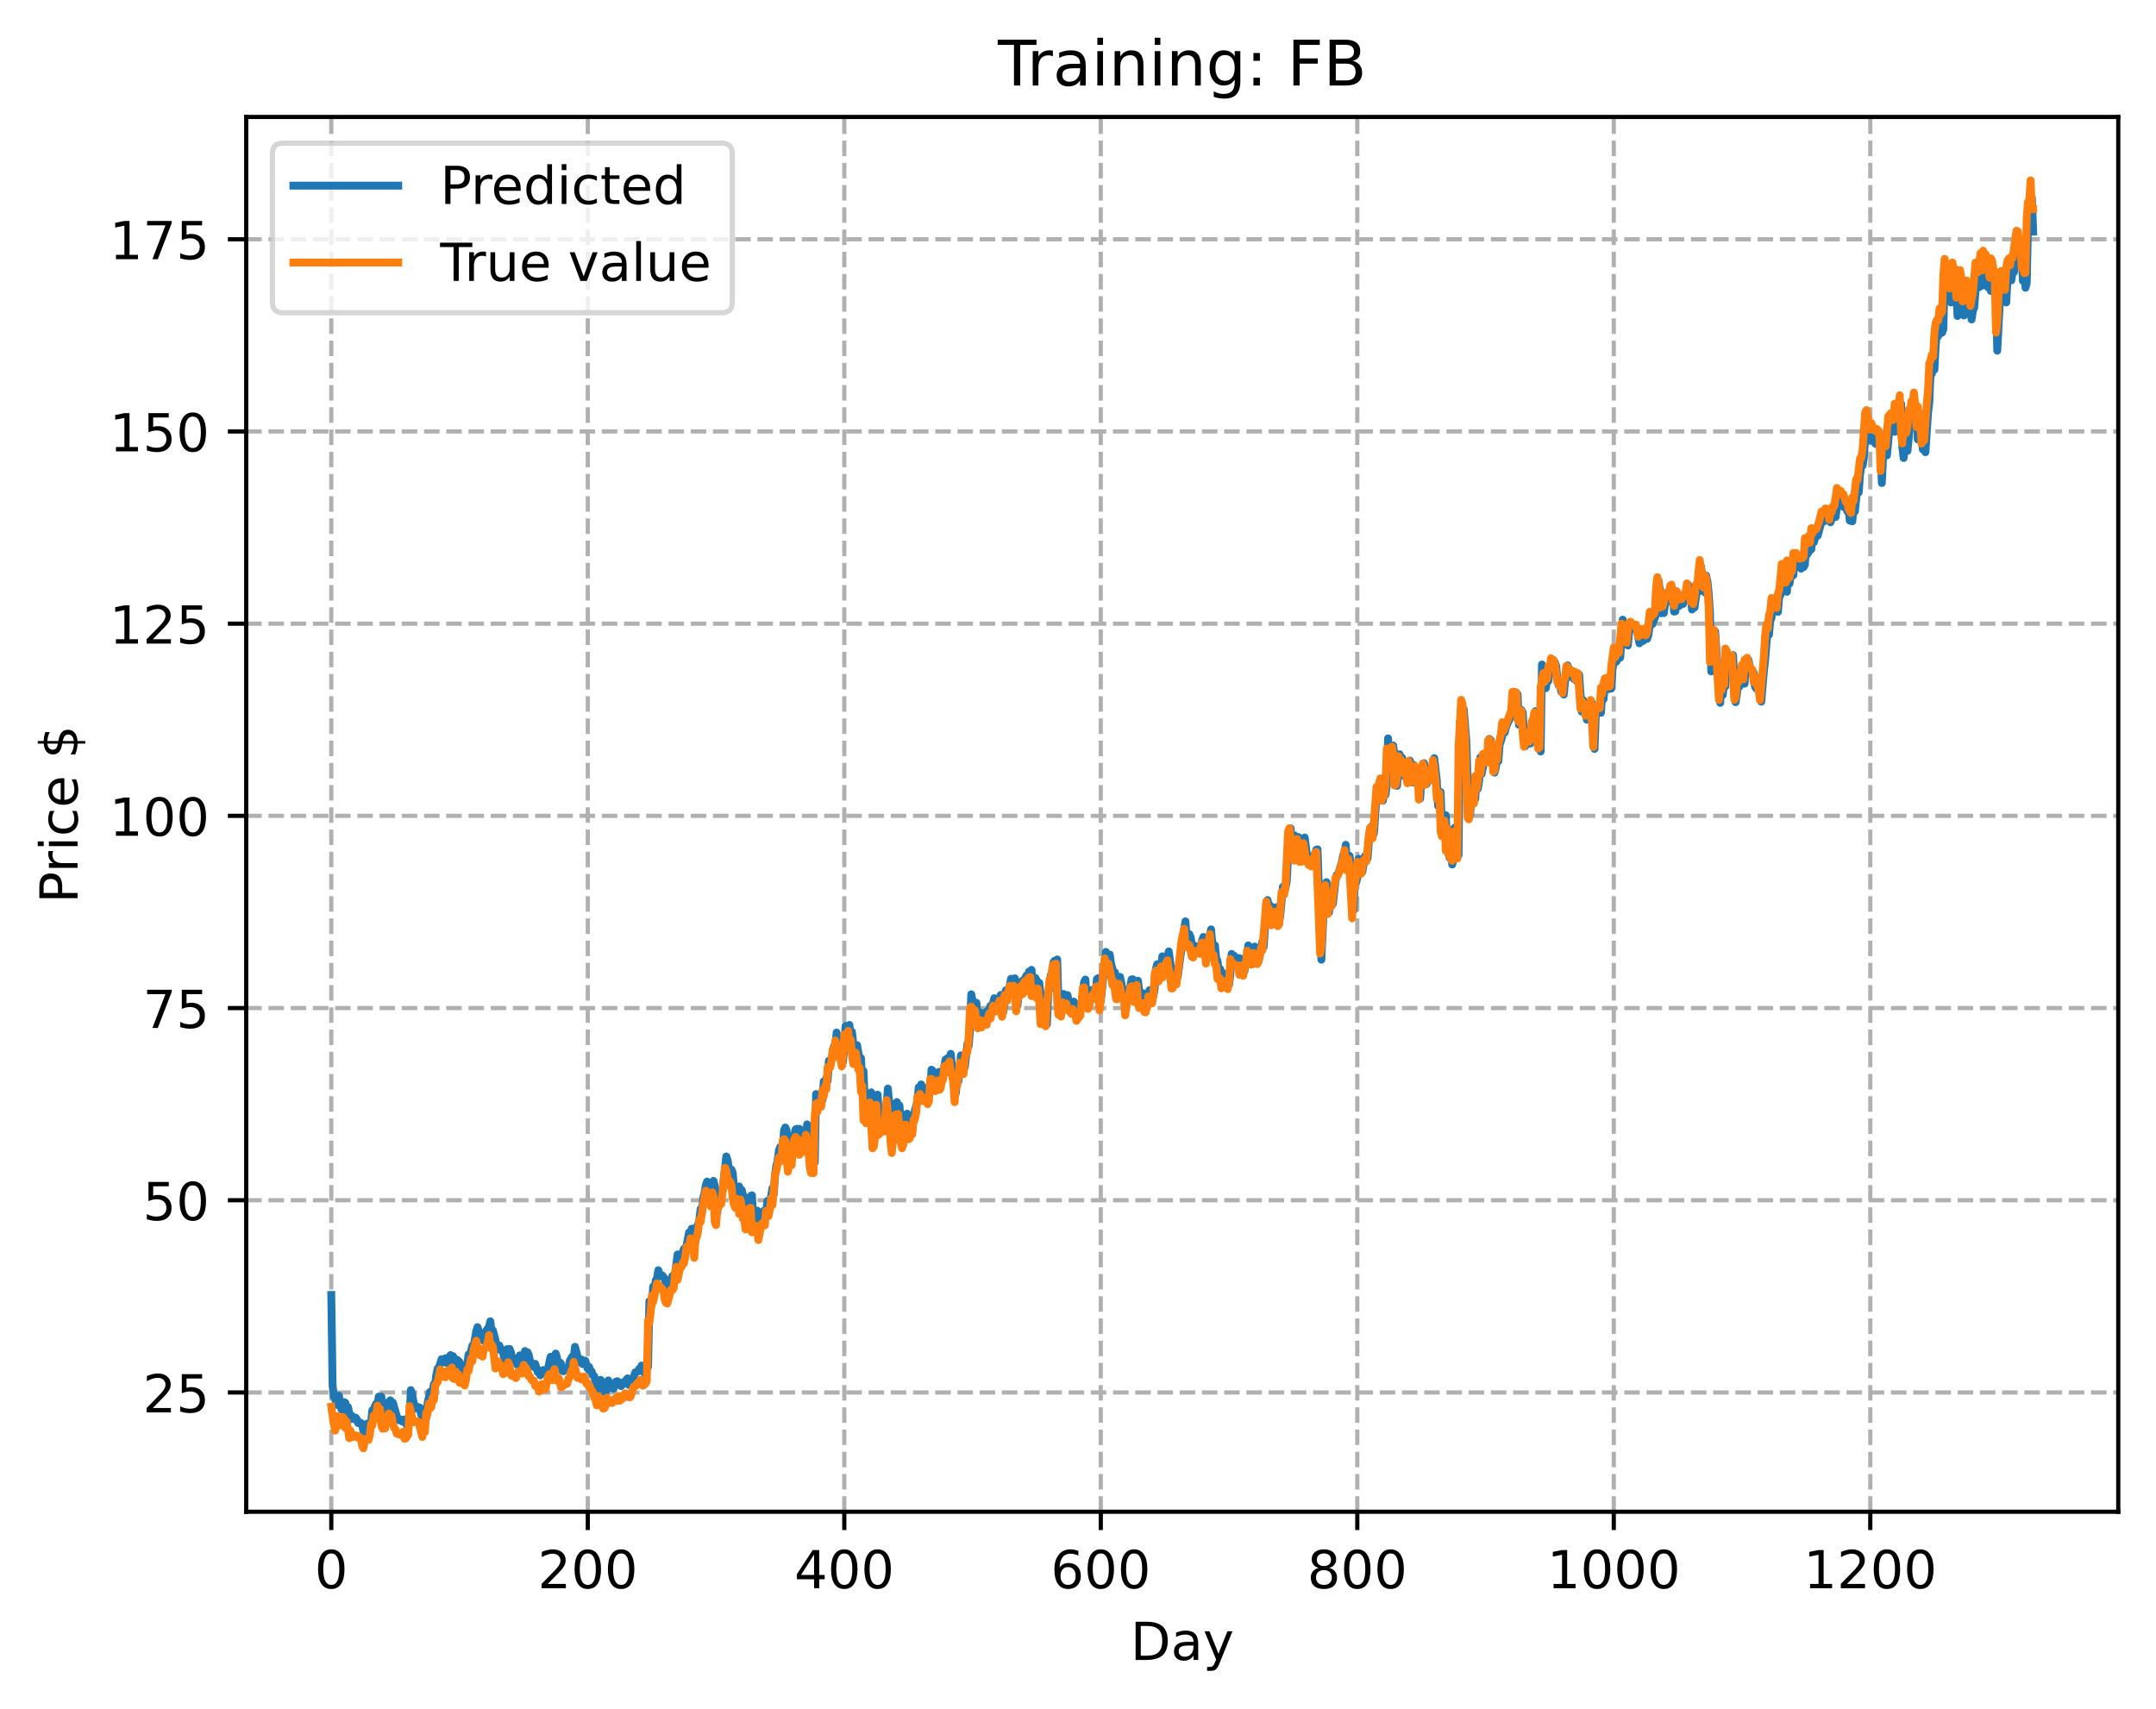 <?xml version="1.0" encoding="utf-8" standalone="no"?>
<!DOCTYPE svg PUBLIC "-//W3C//DTD SVG 1.1//EN"
  "http://www.w3.org/Graphics/SVG/1.1/DTD/svg11.dtd">
<!-- Created with matplotlib (https://matplotlib.org/) -->
<svg height="325.986pt" version="1.1" viewBox="0 0 411.286 325.986" width="411.286pt" xmlns="http://www.w3.org/2000/svg" xmlns:xlink="http://www.w3.org/1999/xlink">
 <defs>
  <style type="text/css">
*{stroke-linecap:butt;stroke-linejoin:round;}
  </style>
 </defs>
 <g id="figure_1">
  <g id="patch_1">
   <path d="M 0 325.986 
L 411.286 325.986 
L 411.286 0 
L 0 0 
z
" style="fill:#ffffff;"/>
  </g>
  <g id="axes_1">
   <g id="patch_2">
    <path d="M 46.966 288.43 
L 404.086 288.43 
L 404.086 22.318 
L 46.966 22.318 
z
" style="fill:#ffffff;"/>
   </g>
   <g id="matplotlib.axis_1">
    <g id="xtick_1">
     <g id="line2d_1">
      <path clip-path="url(#pa605011e94)" d="M 63.198 288.43 
L 63.198 22.318 
" style="fill:none;stroke:#b0b0b0;stroke-dasharray:2.96,1.28;stroke-dashoffset:0;stroke-width:0.8;"/>
     </g>
     <g id="line2d_2">
      <defs>
       <path d="M 0 0 
L 0 3.5 
" id="m214d770d9c" style="stroke:#000000;stroke-width:0.8;"/>
      </defs>
      <g>
       <use style="stroke:#000000;stroke-width:0.8;" x="63.198" xlink:href="#m214d770d9c" y="288.43"/>
      </g>
     </g>
     <g id="text_1">
      <!-- 0 -->
      <defs>
       <path d="M 31.781 66.406 
Q 24.172 66.406 20.328 58.906 
Q 16.5 51.422 16.5 36.375 
Q 16.5 21.391 20.328 13.891 
Q 24.172 6.391 31.781 6.391 
Q 39.453 6.391 43.281 13.891 
Q 47.125 21.391 47.125 36.375 
Q 47.125 51.422 43.281 58.906 
Q 39.453 66.406 31.781 66.406 
z
M 31.781 74.219 
Q 44.047 74.219 50.516 64.516 
Q 56.984 54.828 56.984 36.375 
Q 56.984 17.969 50.516 8.266 
Q 44.047 -1.422 31.781 -1.422 
Q 19.531 -1.422 13.062 8.266 
Q 6.594 17.969 6.594 36.375 
Q 6.594 54.828 13.062 64.516 
Q 19.531 74.219 31.781 74.219 
z
" id="DejaVuSans-48"/>
      </defs>
      <g transform="translate(60.017 303.029)scale(0.1 -0.1)">
       <use xlink:href="#DejaVuSans-48"/>
      </g>
     </g>
    </g>
    <g id="xtick_2">
     <g id="line2d_3">
      <path clip-path="url(#pa605011e94)" d="M 112.129 288.43 
L 112.129 22.318 
" style="fill:none;stroke:#b0b0b0;stroke-dasharray:2.96,1.28;stroke-dashoffset:0;stroke-width:0.8;"/>
     </g>
     <g id="line2d_4">
      <g>
       <use style="stroke:#000000;stroke-width:0.8;" x="112.129" xlink:href="#m214d770d9c" y="288.43"/>
      </g>
     </g>
     <g id="text_2">
      <!-- 200 -->
      <defs>
       <path d="M 19.188 8.297 
L 53.609 8.297 
L 53.609 0 
L 7.328 0 
L 7.328 8.297 
Q 12.938 14.109 22.625 23.891 
Q 32.328 33.688 34.812 36.531 
Q 39.547 41.844 41.422 45.531 
Q 43.312 49.219 43.312 52.781 
Q 43.312 58.594 39.234 62.25 
Q 35.156 65.922 28.609 65.922 
Q 23.969 65.922 18.812 64.312 
Q 13.672 62.703 7.812 59.422 
L 7.812 69.391 
Q 13.766 71.781 18.938 73 
Q 24.125 74.219 28.422 74.219 
Q 39.75 74.219 46.484 68.547 
Q 53.219 62.891 53.219 53.422 
Q 53.219 48.922 51.531 44.891 
Q 49.859 40.875 45.406 35.406 
Q 44.188 33.984 37.641 27.219 
Q 31.109 20.453 19.188 8.297 
z
" id="DejaVuSans-50"/>
      </defs>
      <g transform="translate(102.585 303.029)scale(0.1 -0.1)">
       <use xlink:href="#DejaVuSans-50"/>
       <use x="63.623" xlink:href="#DejaVuSans-48"/>
       <use x="127.246" xlink:href="#DejaVuSans-48"/>
      </g>
     </g>
    </g>
    <g id="xtick_3">
     <g id="line2d_5">
      <path clip-path="url(#pa605011e94)" d="M 161.06 288.43 
L 161.06 22.318 
" style="fill:none;stroke:#b0b0b0;stroke-dasharray:2.96,1.28;stroke-dashoffset:0;stroke-width:0.8;"/>
     </g>
     <g id="line2d_6">
      <g>
       <use style="stroke:#000000;stroke-width:0.8;" x="161.06" xlink:href="#m214d770d9c" y="288.43"/>
      </g>
     </g>
     <g id="text_3">
      <!-- 400 -->
      <defs>
       <path d="M 37.797 64.312 
L 12.891 25.391 
L 37.797 25.391 
z
M 35.203 72.906 
L 47.609 72.906 
L 47.609 25.391 
L 58.016 25.391 
L 58.016 17.188 
L 47.609 17.188 
L 47.609 0 
L 37.797 0 
L 37.797 17.188 
L 4.891 17.188 
L 4.891 26.703 
z
" id="DejaVuSans-52"/>
      </defs>
      <g transform="translate(151.516 303.029)scale(0.1 -0.1)">
       <use xlink:href="#DejaVuSans-52"/>
       <use x="63.623" xlink:href="#DejaVuSans-48"/>
       <use x="127.246" xlink:href="#DejaVuSans-48"/>
      </g>
     </g>
    </g>
    <g id="xtick_4">
     <g id="line2d_7">
      <path clip-path="url(#pa605011e94)" d="M 209.99 288.43 
L 209.99 22.318 
" style="fill:none;stroke:#b0b0b0;stroke-dasharray:2.96,1.28;stroke-dashoffset:0;stroke-width:0.8;"/>
     </g>
     <g id="line2d_8">
      <g>
       <use style="stroke:#000000;stroke-width:0.8;" x="209.99" xlink:href="#m214d770d9c" y="288.43"/>
      </g>
     </g>
     <g id="text_4">
      <!-- 600 -->
      <defs>
       <path d="M 33.016 40.375 
Q 26.375 40.375 22.484 35.828 
Q 18.609 31.297 18.609 23.391 
Q 18.609 15.531 22.484 10.953 
Q 26.375 6.391 33.016 6.391 
Q 39.656 6.391 43.531 10.953 
Q 47.406 15.531 47.406 23.391 
Q 47.406 31.297 43.531 35.828 
Q 39.656 40.375 33.016 40.375 
z
M 52.594 71.297 
L 52.594 62.312 
Q 48.875 64.062 45.094 64.984 
Q 41.312 65.922 37.594 65.922 
Q 27.828 65.922 22.672 59.328 
Q 17.531 52.734 16.797 39.406 
Q 19.672 43.656 24.016 45.922 
Q 28.375 48.188 33.594 48.188 
Q 44.578 48.188 50.953 41.516 
Q 57.328 34.859 57.328 23.391 
Q 57.328 12.156 50.688 5.359 
Q 44.047 -1.422 33.016 -1.422 
Q 20.359 -1.422 13.672 8.266 
Q 6.984 17.969 6.984 36.375 
Q 6.984 53.656 15.188 63.938 
Q 23.391 74.219 37.203 74.219 
Q 40.922 74.219 44.703 73.484 
Q 48.484 72.75 52.594 71.297 
z
" id="DejaVuSans-54"/>
      </defs>
      <g transform="translate(200.446 303.029)scale(0.1 -0.1)">
       <use xlink:href="#DejaVuSans-54"/>
       <use x="63.623" xlink:href="#DejaVuSans-48"/>
       <use x="127.246" xlink:href="#DejaVuSans-48"/>
      </g>
     </g>
    </g>
    <g id="xtick_5">
     <g id="line2d_9">
      <path clip-path="url(#pa605011e94)" d="M 258.921 288.43 
L 258.921 22.318 
" style="fill:none;stroke:#b0b0b0;stroke-dasharray:2.96,1.28;stroke-dashoffset:0;stroke-width:0.8;"/>
     </g>
     <g id="line2d_10">
      <g>
       <use style="stroke:#000000;stroke-width:0.8;" x="258.921" xlink:href="#m214d770d9c" y="288.43"/>
      </g>
     </g>
     <g id="text_5">
      <!-- 800 -->
      <defs>
       <path d="M 31.781 34.625 
Q 24.75 34.625 20.719 30.859 
Q 16.703 27.094 16.703 20.516 
Q 16.703 13.922 20.719 10.156 
Q 24.75 6.391 31.781 6.391 
Q 38.812 6.391 42.859 10.172 
Q 46.922 13.969 46.922 20.516 
Q 46.922 27.094 42.891 30.859 
Q 38.875 34.625 31.781 34.625 
z
M 21.922 38.812 
Q 15.578 40.375 12.031 44.719 
Q 8.5 49.078 8.5 55.328 
Q 8.5 64.062 14.719 69.141 
Q 20.953 74.219 31.781 74.219 
Q 42.672 74.219 48.875 69.141 
Q 55.078 64.062 55.078 55.328 
Q 55.078 49.078 51.531 44.719 
Q 48 40.375 41.703 38.812 
Q 48.828 37.156 52.797 32.312 
Q 56.781 27.484 56.781 20.516 
Q 56.781 9.906 50.312 4.234 
Q 43.844 -1.422 31.781 -1.422 
Q 19.734 -1.422 13.25 4.234 
Q 6.781 9.906 6.781 20.516 
Q 6.781 27.484 10.781 32.312 
Q 14.797 37.156 21.922 38.812 
z
M 18.312 54.391 
Q 18.312 48.734 21.844 45.562 
Q 25.391 42.391 31.781 42.391 
Q 38.141 42.391 41.719 45.562 
Q 45.312 48.734 45.312 54.391 
Q 45.312 60.062 41.719 63.234 
Q 38.141 66.406 31.781 66.406 
Q 25.391 66.406 21.844 63.234 
Q 18.312 60.062 18.312 54.391 
z
" id="DejaVuSans-56"/>
      </defs>
      <g transform="translate(249.377 303.029)scale(0.1 -0.1)">
       <use xlink:href="#DejaVuSans-56"/>
       <use x="63.623" xlink:href="#DejaVuSans-48"/>
       <use x="127.246" xlink:href="#DejaVuSans-48"/>
      </g>
     </g>
    </g>
    <g id="xtick_6">
     <g id="line2d_11">
      <path clip-path="url(#pa605011e94)" d="M 307.851 288.43 
L 307.851 22.318 
" style="fill:none;stroke:#b0b0b0;stroke-dasharray:2.96,1.28;stroke-dashoffset:0;stroke-width:0.8;"/>
     </g>
     <g id="line2d_12">
      <g>
       <use style="stroke:#000000;stroke-width:0.8;" x="307.851" xlink:href="#m214d770d9c" y="288.43"/>
      </g>
     </g>
     <g id="text_6">
      <!-- 1000 -->
      <defs>
       <path d="M 12.406 8.297 
L 28.516 8.297 
L 28.516 63.922 
L 10.984 60.406 
L 10.984 69.391 
L 28.422 72.906 
L 38.281 72.906 
L 38.281 8.297 
L 54.391 8.297 
L 54.391 0 
L 12.406 0 
z
" id="DejaVuSans-49"/>
      </defs>
      <g transform="translate(295.126 303.029)scale(0.1 -0.1)">
       <use xlink:href="#DejaVuSans-49"/>
       <use x="63.623" xlink:href="#DejaVuSans-48"/>
       <use x="127.246" xlink:href="#DejaVuSans-48"/>
       <use x="190.869" xlink:href="#DejaVuSans-48"/>
      </g>
     </g>
    </g>
    <g id="xtick_7">
     <g id="line2d_13">
      <path clip-path="url(#pa605011e94)" d="M 356.782 288.43 
L 356.782 22.318 
" style="fill:none;stroke:#b0b0b0;stroke-dasharray:2.96,1.28;stroke-dashoffset:0;stroke-width:0.8;"/>
     </g>
     <g id="line2d_14">
      <g>
       <use style="stroke:#000000;stroke-width:0.8;" x="356.782" xlink:href="#m214d770d9c" y="288.43"/>
      </g>
     </g>
     <g id="text_7">
      <!-- 1200 -->
      <g transform="translate(344.057 303.029)scale(0.1 -0.1)">
       <use xlink:href="#DejaVuSans-49"/>
       <use x="63.623" xlink:href="#DejaVuSans-50"/>
       <use x="127.246" xlink:href="#DejaVuSans-48"/>
       <use x="190.869" xlink:href="#DejaVuSans-48"/>
      </g>
     </g>
    </g>
    <g id="text_8">
     <!-- Day -->
     <defs>
      <path d="M 19.672 64.797 
L 19.672 8.109 
L 31.594 8.109 
Q 46.688 8.109 53.688 14.938 
Q 60.688 21.781 60.688 36.531 
Q 60.688 51.172 53.688 57.984 
Q 46.688 64.797 31.594 64.797 
z
M 9.812 72.906 
L 30.078 72.906 
Q 51.266 72.906 61.172 64.094 
Q 71.094 55.281 71.094 36.531 
Q 71.094 17.672 61.125 8.828 
Q 51.172 0 30.078 0 
L 9.812 0 
z
" id="DejaVuSans-68"/>
      <path d="M 34.281 27.484 
Q 23.391 27.484 19.188 25 
Q 14.984 22.516 14.984 16.5 
Q 14.984 11.719 18.141 8.906 
Q 21.297 6.109 26.703 6.109 
Q 34.188 6.109 38.703 11.406 
Q 43.219 16.703 43.219 25.484 
L 43.219 27.484 
z
M 52.203 31.203 
L 52.203 0 
L 43.219 0 
L 43.219 8.297 
Q 40.141 3.328 35.547 0.953 
Q 30.953 -1.422 24.312 -1.422 
Q 15.922 -1.422 10.953 3.297 
Q 6 8.016 6 15.922 
Q 6 25.141 12.172 29.828 
Q 18.359 34.516 30.609 34.516 
L 43.219 34.516 
L 43.219 35.406 
Q 43.219 41.609 39.141 45 
Q 35.062 48.391 27.688 48.391 
Q 23 48.391 18.547 47.266 
Q 14.109 46.141 10.016 43.891 
L 10.016 52.203 
Q 14.938 54.109 19.578 55.047 
Q 24.219 56 28.609 56 
Q 40.484 56 46.344 49.844 
Q 52.203 43.703 52.203 31.203 
z
" id="DejaVuSans-97"/>
      <path d="M 32.172 -5.078 
Q 28.375 -14.844 24.75 -17.812 
Q 21.141 -20.797 15.094 -20.797 
L 7.906 -20.797 
L 7.906 -13.281 
L 13.188 -13.281 
Q 16.891 -13.281 18.938 -11.516 
Q 21 -9.766 23.484 -3.219 
L 25.094 0.875 
L 2.984 54.688 
L 12.5 54.688 
L 29.594 11.922 
L 46.688 54.688 
L 56.203 54.688 
z
" id="DejaVuSans-121"/>
     </defs>
     <g transform="translate(215.652 316.707)scale(0.1 -0.1)">
      <use xlink:href="#DejaVuSans-68"/>
      <use x="77.002" xlink:href="#DejaVuSans-97"/>
      <use x="138.281" xlink:href="#DejaVuSans-121"/>
     </g>
    </g>
   </g>
   <g id="matplotlib.axis_2">
    <g id="ytick_1">
     <g id="line2d_15">
      <path clip-path="url(#pa605011e94)" d="M 46.966 265.67 
L 404.086 265.67 
" style="fill:none;stroke:#b0b0b0;stroke-dasharray:2.96,1.28;stroke-dashoffset:0;stroke-width:0.8;"/>
     </g>
     <g id="line2d_16">
      <defs>
       <path d="M 0 0 
L -3.5 0 
" id="m1764a46580" style="stroke:#000000;stroke-width:0.8;"/>
      </defs>
      <g>
       <use style="stroke:#000000;stroke-width:0.8;" x="46.966" xlink:href="#m1764a46580" y="265.67"/>
      </g>
     </g>
     <g id="text_9">
      <!-- 25 -->
      <defs>
       <path d="M 10.797 72.906 
L 49.516 72.906 
L 49.516 64.594 
L 19.828 64.594 
L 19.828 46.734 
Q 21.969 47.469 24.109 47.828 
Q 26.266 48.188 28.422 48.188 
Q 40.625 48.188 47.75 41.5 
Q 54.891 34.812 54.891 23.391 
Q 54.891 11.625 47.562 5.094 
Q 40.234 -1.422 26.906 -1.422 
Q 22.312 -1.422 17.547 -0.641 
Q 12.797 0.141 7.719 1.703 
L 7.719 11.625 
Q 12.109 9.234 16.797 8.062 
Q 21.484 6.891 26.703 6.891 
Q 35.156 6.891 40.078 11.328 
Q 45.016 15.766 45.016 23.391 
Q 45.016 31 40.078 35.438 
Q 35.156 39.891 26.703 39.891 
Q 22.75 39.891 18.812 39.016 
Q 14.891 38.141 10.797 36.281 
z
" id="DejaVuSans-53"/>
      </defs>
      <g transform="translate(27.241 269.47)scale(0.1 -0.1)">
       <use xlink:href="#DejaVuSans-50"/>
       <use x="63.623" xlink:href="#DejaVuSans-53"/>
      </g>
     </g>
    </g>
    <g id="ytick_2">
     <g id="line2d_17">
      <path clip-path="url(#pa605011e94)" d="M 46.966 229 
L 404.086 229 
" style="fill:none;stroke:#b0b0b0;stroke-dasharray:2.96,1.28;stroke-dashoffset:0;stroke-width:0.8;"/>
     </g>
     <g id="line2d_18">
      <g>
       <use style="stroke:#000000;stroke-width:0.8;" x="46.966" xlink:href="#m1764a46580" y="229"/>
      </g>
     </g>
     <g id="text_10">
      <!-- 50 -->
      <g transform="translate(27.241 232.8)scale(0.1 -0.1)">
       <use xlink:href="#DejaVuSans-53"/>
       <use x="63.623" xlink:href="#DejaVuSans-48"/>
      </g>
     </g>
    </g>
    <g id="ytick_3">
     <g id="line2d_19">
      <path clip-path="url(#pa605011e94)" d="M 46.966 192.33 
L 404.086 192.33 
" style="fill:none;stroke:#b0b0b0;stroke-dasharray:2.96,1.28;stroke-dashoffset:0;stroke-width:0.8;"/>
     </g>
     <g id="line2d_20">
      <g>
       <use style="stroke:#000000;stroke-width:0.8;" x="46.966" xlink:href="#m1764a46580" y="192.33"/>
      </g>
     </g>
     <g id="text_11">
      <!-- 75 -->
      <defs>
       <path d="M 8.203 72.906 
L 55.078 72.906 
L 55.078 68.703 
L 28.609 0 
L 18.312 0 
L 43.219 64.594 
L 8.203 64.594 
z
" id="DejaVuSans-55"/>
      </defs>
      <g transform="translate(27.241 196.129)scale(0.1 -0.1)">
       <use xlink:href="#DejaVuSans-55"/>
       <use x="63.623" xlink:href="#DejaVuSans-53"/>
      </g>
     </g>
    </g>
    <g id="ytick_4">
     <g id="line2d_21">
      <path clip-path="url(#pa605011e94)" d="M 46.966 155.66 
L 404.086 155.66 
" style="fill:none;stroke:#b0b0b0;stroke-dasharray:2.96,1.28;stroke-dashoffset:0;stroke-width:0.8;"/>
     </g>
     <g id="line2d_22">
      <g>
       <use style="stroke:#000000;stroke-width:0.8;" x="46.966" xlink:href="#m1764a46580" y="155.66"/>
      </g>
     </g>
     <g id="text_12">
      <!-- 100 -->
      <g transform="translate(20.878 159.459)scale(0.1 -0.1)">
       <use xlink:href="#DejaVuSans-49"/>
       <use x="63.623" xlink:href="#DejaVuSans-48"/>
       <use x="127.246" xlink:href="#DejaVuSans-48"/>
      </g>
     </g>
    </g>
    <g id="ytick_5">
     <g id="line2d_23">
      <path clip-path="url(#pa605011e94)" d="M 46.966 118.99 
L 404.086 118.99 
" style="fill:none;stroke:#b0b0b0;stroke-dasharray:2.96,1.28;stroke-dashoffset:0;stroke-width:0.8;"/>
     </g>
     <g id="line2d_24">
      <g>
       <use style="stroke:#000000;stroke-width:0.8;" x="46.966" xlink:href="#m1764a46580" y="118.99"/>
      </g>
     </g>
     <g id="text_13">
      <!-- 125 -->
      <g transform="translate(20.878 122.789)scale(0.1 -0.1)">
       <use xlink:href="#DejaVuSans-49"/>
       <use x="63.623" xlink:href="#DejaVuSans-50"/>
       <use x="127.246" xlink:href="#DejaVuSans-53"/>
      </g>
     </g>
    </g>
    <g id="ytick_6">
     <g id="line2d_25">
      <path clip-path="url(#pa605011e94)" d="M 46.966 82.32 
L 404.086 82.32 
" style="fill:none;stroke:#b0b0b0;stroke-dasharray:2.96,1.28;stroke-dashoffset:0;stroke-width:0.8;"/>
     </g>
     <g id="line2d_26">
      <g>
       <use style="stroke:#000000;stroke-width:0.8;" x="46.966" xlink:href="#m1764a46580" y="82.32"/>
      </g>
     </g>
     <g id="text_14">
      <!-- 150 -->
      <g transform="translate(20.878 86.119)scale(0.1 -0.1)">
       <use xlink:href="#DejaVuSans-49"/>
       <use x="63.623" xlink:href="#DejaVuSans-53"/>
       <use x="127.246" xlink:href="#DejaVuSans-48"/>
      </g>
     </g>
    </g>
    <g id="ytick_7">
     <g id="line2d_27">
      <path clip-path="url(#pa605011e94)" d="M 46.966 45.65 
L 404.086 45.65 
" style="fill:none;stroke:#b0b0b0;stroke-dasharray:2.96,1.28;stroke-dashoffset:0;stroke-width:0.8;"/>
     </g>
     <g id="line2d_28">
      <g>
       <use style="stroke:#000000;stroke-width:0.8;" x="46.966" xlink:href="#m1764a46580" y="45.65"/>
      </g>
     </g>
     <g id="text_15">
      <!-- 175 -->
      <g transform="translate(20.878 49.449)scale(0.1 -0.1)">
       <use xlink:href="#DejaVuSans-49"/>
       <use x="63.623" xlink:href="#DejaVuSans-55"/>
       <use x="127.246" xlink:href="#DejaVuSans-53"/>
      </g>
     </g>
    </g>
    <g id="text_16">
     <!-- Price $ -->
     <defs>
      <path d="M 19.672 64.797 
L 19.672 37.406 
L 32.078 37.406 
Q 38.969 37.406 42.719 40.969 
Q 46.484 44.531 46.484 51.125 
Q 46.484 57.672 42.719 61.234 
Q 38.969 64.797 32.078 64.797 
z
M 9.812 72.906 
L 32.078 72.906 
Q 44.344 72.906 50.609 67.359 
Q 56.891 61.812 56.891 51.125 
Q 56.891 40.328 50.609 34.812 
Q 44.344 29.297 32.078 29.297 
L 19.672 29.297 
L 19.672 0 
L 9.812 0 
z
" id="DejaVuSans-80"/>
      <path d="M 41.109 46.297 
Q 39.594 47.172 37.812 47.578 
Q 36.031 48 33.891 48 
Q 26.266 48 22.188 43.047 
Q 18.109 38.094 18.109 28.812 
L 18.109 0 
L 9.078 0 
L 9.078 54.688 
L 18.109 54.688 
L 18.109 46.188 
Q 20.953 51.172 25.484 53.578 
Q 30.031 56 36.531 56 
Q 37.453 56 38.578 55.875 
Q 39.703 55.766 41.062 55.516 
z
" id="DejaVuSans-114"/>
      <path d="M 9.422 54.688 
L 18.406 54.688 
L 18.406 0 
L 9.422 0 
z
M 9.422 75.984 
L 18.406 75.984 
L 18.406 64.594 
L 9.422 64.594 
z
" id="DejaVuSans-105"/>
      <path d="M 48.781 52.594 
L 48.781 44.188 
Q 44.969 46.297 41.141 47.344 
Q 37.312 48.391 33.406 48.391 
Q 24.656 48.391 19.812 42.844 
Q 14.984 37.312 14.984 27.297 
Q 14.984 17.281 19.812 11.734 
Q 24.656 6.203 33.406 6.203 
Q 37.312 6.203 41.141 7.25 
Q 44.969 8.297 48.781 10.406 
L 48.781 2.094 
Q 45.016 0.344 40.984 -0.531 
Q 36.969 -1.422 32.422 -1.422 
Q 20.062 -1.422 12.781 6.344 
Q 5.516 14.109 5.516 27.297 
Q 5.516 40.672 12.859 48.328 
Q 20.219 56 33.016 56 
Q 37.156 56 41.109 55.141 
Q 45.062 54.297 48.781 52.594 
z
" id="DejaVuSans-99"/>
      <path d="M 56.203 29.594 
L 56.203 25.203 
L 14.891 25.203 
Q 15.484 15.922 20.484 11.062 
Q 25.484 6.203 34.422 6.203 
Q 39.594 6.203 44.453 7.469 
Q 49.312 8.734 54.109 11.281 
L 54.109 2.781 
Q 49.266 0.734 44.188 -0.344 
Q 39.109 -1.422 33.891 -1.422 
Q 20.797 -1.422 13.156 6.188 
Q 5.516 13.812 5.516 26.812 
Q 5.516 40.234 12.766 48.109 
Q 20.016 56 32.328 56 
Q 43.359 56 49.781 48.891 
Q 56.203 41.797 56.203 29.594 
z
M 47.219 32.234 
Q 47.125 39.594 43.094 43.984 
Q 39.062 48.391 32.422 48.391 
Q 24.906 48.391 20.391 44.141 
Q 15.875 39.891 15.188 32.172 
z
" id="DejaVuSans-101"/>
      <path id="DejaVuSans-32"/>
      <path d="M 33.797 -14.703 
L 28.906 -14.703 
L 28.859 0 
Q 23.734 0.094 18.609 1.188 
Q 13.484 2.297 8.297 4.5 
L 8.297 13.281 
Q 13.281 10.156 18.375 8.562 
Q 23.484 6.984 28.906 6.938 
L 28.906 29.203 
Q 18.109 30.953 13.203 35.156 
Q 8.297 39.359 8.297 46.688 
Q 8.297 54.641 13.625 59.219 
Q 18.953 63.812 28.906 64.5 
L 28.906 75.984 
L 33.797 75.984 
L 33.797 64.656 
Q 38.328 64.453 42.578 63.688 
Q 46.828 62.938 50.875 61.625 
L 50.875 53.078 
Q 46.828 55.125 42.547 56.25 
Q 38.281 57.375 33.797 57.562 
L 33.797 36.719 
Q 44.875 35.016 50.094 30.609 
Q 55.328 26.219 55.328 18.609 
Q 55.328 10.359 49.781 5.594 
Q 44.234 0.828 33.797 0.094 
z
M 28.906 37.594 
L 28.906 57.625 
Q 23.25 56.984 20.266 54.391 
Q 17.281 51.812 17.281 47.516 
Q 17.281 43.312 20.031 40.969 
Q 22.797 38.625 28.906 37.594 
z
M 33.797 28.219 
L 33.797 7.078 
Q 39.984 7.906 43.141 10.594 
Q 46.297 13.281 46.297 17.672 
Q 46.297 21.969 43.281 24.5 
Q 40.281 27.047 33.797 28.219 
z
" id="DejaVuSans-36"/>
     </defs>
     <g transform="translate(14.798 172.342)rotate(-90)scale(0.1 -0.1)">
      <use xlink:href="#DejaVuSans-80"/>
      <use x="58.553" xlink:href="#DejaVuSans-114"/>
      <use x="99.666" xlink:href="#DejaVuSans-105"/>
      <use x="127.449" xlink:href="#DejaVuSans-99"/>
      <use x="182.43" xlink:href="#DejaVuSans-101"/>
      <use x="243.953" xlink:href="#DejaVuSans-32"/>
      <use x="275.74" xlink:href="#DejaVuSans-36"/>
     </g>
    </g>
   </g>
   <g id="line2d_29">
    <path clip-path="url(#pa605011e94)" d="M 63.198 247.07 
L 63.443 264.225 
L 63.688 266.437 
L 63.932 266.803 
L 64.177 268.043 
L 64.666 266.296 
L 64.911 268.03 
L 65.156 268.918 
L 65.4 268.438 
L 65.645 267.521 
L 65.89 267.663 
L 66.134 269.404 
L 66.379 268.448 
L 66.868 270.765 
L 67.113 270.115 
L 67.602 270.801 
L 67.847 270.483 
L 68.091 270.805 
L 68.336 271.519 
L 68.825 271.471 
L 69.07 271.709 
L 69.315 273.049 
L 69.559 273.444 
L 70.049 271.62 
L 70.293 271.654 
L 70.538 271.807 
L 70.783 271.49 
L 71.027 269.057 
L 71.272 269.31 
L 71.517 268.285 
L 71.761 267.814 
L 72.006 268.011 
L 72.251 266.463 
L 72.495 266.652 
L 72.74 266.457 
L 72.984 268.918 
L 73.229 269.691 
L 73.718 269.591 
L 74.208 267.427 
L 74.452 267.174 
L 74.697 267.633 
L 74.942 267.591 
L 75.676 270.149 
L 75.92 270.952 
L 76.165 270.724 
L 76.41 270.881 
L 76.654 271.18 
L 76.899 271.071 
L 77.144 270.809 
L 77.388 271.585 
L 77.633 271.968 
L 77.878 271.412 
L 78.122 271.18 
L 78.367 265.223 
L 78.611 265.906 
L 79.101 268.78 
L 79.345 268.378 
L 79.59 268.365 
L 79.835 268.531 
L 80.079 268.556 
L 80.324 269.847 
L 80.569 270.491 
L 80.813 271.46 
L 81.058 270.736 
L 81.303 270.57 
L 81.547 267.819 
L 82.037 265.564 
L 82.281 265.725 
L 82.526 265.396 
L 82.771 264.082 
L 83.015 264.151 
L 83.26 262.119 
L 83.505 261.072 
L 83.749 260.89 
L 84.239 259.324 
L 84.483 259.891 
L 84.728 259.611 
L 84.972 259.149 
L 85.217 260.066 
L 85.462 259.627 
L 85.706 258.852 
L 85.951 258.537 
L 86.196 259.443 
L 86.44 258.749 
L 86.685 259.964 
L 86.93 260.556 
L 87.174 259.411 
L 87.664 259.871 
L 87.908 261.14 
L 88.153 260.458 
L 88.398 260.571 
L 88.642 261.622 
L 88.887 262.074 
L 89.132 260.636 
L 89.376 258.429 
L 89.621 258.791 
L 90.11 256.738 
L 90.355 256.913 
L 90.844 254.005 
L 91.089 253.208 
L 91.823 255.46 
L 92.067 255.008 
L 92.312 255.848 
L 92.557 254.524 
L 92.801 253.824 
L 93.291 253.156 
L 93.535 252.085 
L 93.78 254.243 
L 94.025 253.832 
L 94.514 255.71 
L 94.759 257.557 
L 95.248 256.696 
L 95.493 257.388 
L 95.737 257.596 
L 95.982 258.14 
L 96.227 259.253 
L 96.716 257.409 
L 96.96 257.96 
L 97.205 257.36 
L 97.45 257.977 
L 97.694 259.238 
L 97.939 259.618 
L 98.184 259.247 
L 98.428 259.183 
L 98.673 260.403 
L 98.918 259.915 
L 99.162 258.6 
L 99.652 259.49 
L 99.896 259.135 
L 100.141 257.775 
L 100.386 258.638 
L 100.63 257.998 
L 100.875 258.576 
L 101.12 259.725 
L 101.364 259.997 
L 101.854 260.803 
L 102.098 260.222 
L 102.587 261.814 
L 102.832 261.577 
L 103.077 262.406 
L 103.321 262.085 
L 103.566 261.406 
L 104.3 262.168 
L 105.034 258.87 
L 105.523 260.81 
L 105.768 258.81 
L 106.013 258.246 
L 106.257 259.075 
L 106.502 260.388 
L 106.747 259.923 
L 106.991 260.133 
L 107.236 261.509 
L 107.481 261.633 
L 107.725 261.076 
L 107.97 261.123 
L 108.215 260.932 
L 108.459 260.884 
L 108.704 259.608 
L 109.193 258.791 
L 109.438 259.333 
L 109.682 256.965 
L 110.172 258.766 
L 110.416 259.929 
L 110.661 259.402 
L 110.906 259.388 
L 111.15 260.267 
L 111.395 259.818 
L 111.64 259.605 
L 112.129 261.172 
L 112.374 260.784 
L 112.618 261.571 
L 112.863 261.655 
L 113.108 262.399 
L 113.352 262.55 
L 113.597 263.555 
L 113.842 263.927 
L 114.086 265.078 
L 114.331 263.375 
L 114.575 263.264 
L 115.065 264.821 
L 115.309 265.6 
L 115.554 265.553 
L 115.799 264.855 
L 116.043 263.371 
L 116.533 264.72 
L 117.022 264.957 
L 117.511 263.601 
L 117.756 263.521 
L 118.001 264.184 
L 118.245 263.77 
L 118.49 264.464 
L 118.979 263.925 
L 119.469 263.255 
L 119.713 262.985 
L 119.958 264.237 
L 120.203 263.784 
L 120.447 263.738 
L 120.692 263.376 
L 121.181 261.838 
L 121.67 261.683 
L 121.915 261.193 
L 122.16 261.031 
L 122.404 260.54 
L 122.649 261.037 
L 122.894 261.959 
L 123.628 260.768 
L 123.872 248.272 
L 124.117 249.786 
L 124.362 248.629 
L 124.606 245.452 
L 124.851 245.982 
L 125.096 244.308 
L 125.34 243.811 
L 125.585 242.352 
L 125.83 243.509 
L 126.074 243.24 
L 126.319 243.327 
L 126.808 243.968 
L 127.053 245.259 
L 127.542 246.17 
L 128.276 243.445 
L 128.521 243.696 
L 128.765 243.247 
L 129.255 239.335 
L 129.499 241.608 
L 129.989 239.235 
L 130.233 238.886 
L 130.478 238.26 
L 130.723 238.857 
L 131.457 235.134 
L 131.701 236.07 
L 131.946 234.441 
L 132.191 234.42 
L 132.435 235.118 
L 132.68 236.92 
L 132.924 234.049 
L 133.169 233.611 
L 133.414 232.648 
L 133.658 230.635 
L 133.903 231.267 
L 134.148 228.55 
L 134.392 227.667 
L 134.637 226.12 
L 134.882 225.438 
L 135.126 226.534 
L 135.371 226.336 
L 135.616 226.396 
L 135.86 227.785 
L 136.105 225.306 
L 136.35 226.175 
L 136.594 230.349 
L 136.839 231.38 
L 137.084 227.483 
L 137.328 227.779 
L 137.573 227.792 
L 137.818 227.368 
L 138.551 220.644 
L 138.796 221.345 
L 139.285 224.525 
L 139.53 223.156 
L 139.775 223.757 
L 140.019 226.554 
L 140.509 227.878 
L 140.753 226.537 
L 140.998 226.36 
L 141.243 228.924 
L 141.487 227.034 
L 141.732 227.989 
L 141.977 229.84 
L 142.221 229.799 
L 142.466 231.947 
L 142.711 231.32 
L 142.955 228.92 
L 143.2 228.188 
L 143.445 228.057 
L 143.689 232.45 
L 144.178 231.168 
L 144.423 230.969 
L 144.668 232.133 
L 144.912 234.219 
L 145.646 231.056 
L 145.891 230.967 
L 146.136 231.713 
L 146.38 229.14 
L 146.625 229.501 
L 146.87 229.576 
L 147.359 226.679 
L 147.604 227.803 
L 147.848 224.173 
L 148.093 222.405 
L 148.338 221.496 
L 148.582 219.526 
L 148.827 218.842 
L 149.072 220.007 
L 149.316 219.757 
L 149.561 215.644 
L 149.806 215.115 
L 150.05 215.631 
L 150.539 221.212 
L 150.784 219.548 
L 151.029 219.43 
L 151.273 219.816 
L 151.518 216.678 
L 151.763 215.486 
L 152.007 215.364 
L 152.252 216.491 
L 152.497 215.368 
L 152.741 217.993 
L 152.986 215.768 
L 153.231 215.95 
L 153.72 217.68 
L 153.965 214.52 
L 154.209 215.859 
L 154.943 221.939 
L 155.188 219.43 
L 155.433 221.747 
L 155.677 208.732 
L 155.922 209.188 
L 156.166 210.87 
L 156.411 208.874 
L 156.656 209.713 
L 156.9 209.845 
L 157.145 206.324 
L 157.39 207.454 
L 157.634 205.704 
L 157.879 206.195 
L 158.124 202.378 
L 158.368 202.738 
L 158.613 202.099 
L 159.102 199.569 
L 159.347 200.138 
L 159.592 197.004 
L 159.836 198.625 
L 160.326 199.501 
L 160.57 200.55 
L 160.815 202.542 
L 161.06 199.923 
L 161.304 195.75 
L 161.794 198.714 
L 162.038 195.553 
L 162.283 198.102 
L 162.527 196.874 
L 163.017 201.437 
L 163.506 199.407 
L 163.995 202.432 
L 164.24 201.866 
L 164.485 206.273 
L 164.729 204.357 
L 164.974 210.826 
L 165.219 210.831 
L 165.463 211.758 
L 165.708 210.937 
L 165.953 208.892 
L 166.197 208.408 
L 166.687 216.252 
L 166.931 216.389 
L 167.176 214.361 
L 167.421 208.858 
L 167.665 213.476 
L 167.91 214.507 
L 168.154 213.431 
L 168.399 214.118 
L 168.644 213.214 
L 168.888 213.763 
L 169.378 207.692 
L 169.622 210.44 
L 169.867 210.412 
L 170.112 215.251 
L 170.356 217.77 
L 171.09 210.264 
L 171.335 211.408 
L 171.58 210.908 
L 171.824 214.051 
L 172.314 216.53 
L 172.558 215.795 
L 172.803 212.655 
L 173.048 212.483 
L 173.537 215.6 
L 173.782 214.922 
L 174.026 213.476 
L 174.271 214.109 
L 174.515 211.912 
L 175.005 210.211 
L 175.249 207.485 
L 175.494 207.28 
L 175.739 206.909 
L 176.228 208.349 
L 176.473 208.523 
L 176.717 207.733 
L 176.962 207.505 
L 177.207 208.852 
L 177.451 208.251 
L 177.696 204.089 
L 177.941 204.293 
L 178.185 205.999 
L 178.43 205.694 
L 178.675 206.636 
L 178.919 205.833 
L 179.164 204.5 
L 179.409 206.309 
L 179.653 206.072 
L 180.387 202.129 
L 180.632 202.497 
L 180.876 201.803 
L 181.121 202.594 
L 181.366 201.059 
L 181.61 203.517 
L 181.855 204.024 
L 182.1 205.334 
L 182.344 208.568 
L 182.589 205.544 
L 182.834 206.308 
L 183.323 201.344 
L 183.568 203.092 
L 183.812 201.692 
L 184.057 203.625 
L 184.546 199.121 
L 184.791 199.577 
L 185.036 196.607 
L 185.28 189.705 
L 186.014 193.298 
L 186.259 191.319 
L 186.503 194.59 
L 186.748 195.057 
L 186.993 193.169 
L 187.237 194.673 
L 187.482 194.872 
L 187.727 193.296 
L 187.971 194.034 
L 188.216 192.999 
L 188.461 194.476 
L 188.705 192.571 
L 188.95 191.907 
L 189.195 193.165 
L 189.439 191.399 
L 189.684 190.45 
L 189.929 191.611 
L 190.173 191.928 
L 190.418 191.925 
L 190.907 189.828 
L 191.397 193.068 
L 191.886 188.929 
L 192.13 189.94 
L 192.375 189.423 
L 192.864 186.739 
L 193.109 188.793 
L 193.354 187.266 
L 193.598 186.662 
L 193.843 187.568 
L 194.088 191.858 
L 194.332 189.725 
L 195.066 187.116 
L 195.311 188.961 
L 195.556 186.688 
L 195.8 186.126 
L 196.045 187.91 
L 196.29 185.383 
L 196.534 185.362 
L 196.779 185.036 
L 197.024 188.869 
L 197.513 186.583 
L 197.758 187.049 
L 198.002 189.282 
L 198.247 187.501 
L 198.491 189.53 
L 198.736 193.313 
L 198.981 192.778 
L 199.225 192.519 
L 199.47 194.5 
L 199.715 195.432 
L 199.959 189.464 
L 200.204 188.65 
L 200.449 186.082 
L 200.693 186.335 
L 200.938 183.657 
L 201.183 183.312 
L 201.427 184.066 
L 201.672 183.059 
L 201.917 191.353 
L 202.161 192.63 
L 202.406 189.838 
L 202.651 192.166 
L 202.895 189.644 
L 203.14 190.852 
L 203.385 190.474 
L 203.629 189.853 
L 204.118 192.082 
L 204.363 191.23 
L 204.608 192.034 
L 204.852 191.104 
L 205.097 191.797 
L 205.342 191.61 
L 205.586 193.338 
L 205.831 192.959 
L 206.076 192.014 
L 206.32 191.727 
L 206.81 187.345 
L 207.054 186.89 
L 207.299 190.86 
L 207.544 189.943 
L 207.788 191.182 
L 208.033 190.449 
L 208.278 188.88 
L 208.767 188.869 
L 209.012 189.33 
L 209.256 186.789 
L 209.501 186.634 
L 209.746 188.033 
L 209.99 191.003 
L 210.969 181.615 
L 211.213 183.012 
L 211.458 182.267 
L 211.703 182.129 
L 211.947 183.884 
L 212.192 184.769 
L 212.437 186.32 
L 212.681 185.513 
L 213.171 189.195 
L 213.415 188.533 
L 213.66 186.379 
L 214.149 188.753 
L 214.394 188.785 
L 214.639 188.994 
L 214.883 191.892 
L 215.373 188.866 
L 215.617 188.253 
L 215.862 186.861 
L 216.106 186.849 
L 216.351 187.38 
L 216.596 189.929 
L 217.085 187.116 
L 217.574 190.937 
L 218.064 189.496 
L 218.308 190.169 
L 218.553 191.704 
L 218.798 192.133 
L 219.287 188.905 
L 219.532 189.377 
L 219.776 190.311 
L 220.021 190.017 
L 220.266 188.647 
L 220.51 184.802 
L 220.755 183.97 
L 221 185.616 
L 221.244 186.045 
L 221.734 182.456 
L 221.978 184.826 
L 222.223 183.921 
L 222.467 184.929 
L 222.712 182.643 
L 222.957 181.517 
L 223.691 186.986 
L 223.935 186.628 
L 224.18 185.031 
L 224.425 186.535 
L 224.669 186.332 
L 225.893 177.24 
L 226.137 175.789 
L 226.382 179.19 
L 226.627 178.978 
L 226.871 178.224 
L 227.116 178.776 
L 227.605 181.467 
L 227.85 181.413 
L 228.094 180.482 
L 228.584 180.843 
L 228.828 180.961 
L 229.073 181.236 
L 229.318 179.438 
L 229.562 178.777 
L 229.807 180.196 
L 230.052 180.707 
L 230.296 182.895 
L 230.541 179.532 
L 231.03 177.324 
L 231.275 180.211 
L 231.52 181.386 
L 231.764 180.367 
L 232.009 182.858 
L 232.254 183.327 
L 232.498 185.374 
L 232.743 184.858 
L 232.988 185.478 
L 233.232 187.398 
L 233.477 186.429 
L 233.722 185.921 
L 233.966 185.765 
L 234.211 186.598 
L 234.455 187.842 
L 234.7 185.942 
L 234.945 181.996 
L 235.189 183.536 
L 235.434 182.358 
L 235.923 183.512 
L 236.168 183.525 
L 236.413 182.797 
L 236.657 184.888 
L 236.902 182.976 
L 237.147 183.835 
L 237.391 185.313 
L 237.636 183.664 
L 237.881 183.271 
L 238.125 180.379 
L 238.37 181.314 
L 238.615 180.954 
L 238.859 183.093 
L 239.104 182.947 
L 239.349 180.601 
L 239.838 181.916 
L 240.082 183.46 
L 240.816 179.633 
L 241.061 180.677 
L 241.55 173.089 
L 241.795 171.723 
L 242.04 172.891 
L 242.284 172.737 
L 242.529 175.775 
L 242.774 175.609 
L 243.018 173.214 
L 243.263 173.301 
L 243.508 173.067 
L 243.997 176.079 
L 244.242 174.551 
L 244.731 169.192 
L 244.976 170.127 
L 245.22 169.478 
L 245.465 168.138 
L 245.954 158.489 
L 246.199 158.042 
L 246.688 162.389 
L 246.933 159.384 
L 247.177 163.834 
L 247.422 162.209 
L 247.667 159.696 
L 247.911 164.002 
L 248.156 163.931 
L 248.401 163.352 
L 248.645 164.039 
L 248.89 159.783 
L 249.379 163.657 
L 249.624 163.45 
L 249.869 164.611 
L 250.113 164.372 
L 250.358 164.826 
L 250.603 163.125 
L 250.847 164.481 
L 251.092 162.122 
L 251.337 162.053 
L 252.07 183.108 
L 252.56 172.44 
L 253.049 168.304 
L 253.538 174.086 
L 253.783 169.647 
L 254.028 172.435 
L 254.272 172.417 
L 254.762 168.104 
L 255.006 166.928 
L 255.251 166.874 
L 255.985 164.461 
L 256.23 163.113 
L 256.474 163.206 
L 256.719 161.185 
L 256.964 165.746 
L 257.208 163.529 
L 257.453 163.285 
L 257.697 165.284 
L 258.187 173.709 
L 258.431 168.763 
L 258.676 168.456 
L 258.921 167.556 
L 259.165 163.838 
L 259.41 165.828 
L 259.655 166.524 
L 259.899 166.298 
L 260.389 163.318 
L 260.633 163.698 
L 260.878 163.786 
L 261.123 160.672 
L 261.612 157.698 
L 261.857 159.488 
L 262.101 158.952 
L 262.591 151.959 
L 262.835 150.362 
L 263.08 151.131 
L 263.569 148.666 
L 263.814 152.761 
L 264.058 150.492 
L 264.303 151.674 
L 264.548 149.71 
L 264.792 140.877 
L 265.037 145.869 
L 265.282 146.238 
L 265.771 142.242 
L 266.016 144.116 
L 266.26 149.281 
L 266.505 149.938 
L 266.994 143.902 
L 267.239 146.742 
L 267.484 144.591 
L 267.728 145.899 
L 267.973 148.15 
L 268.462 147.347 
L 268.707 149.3 
L 268.952 145.117 
L 269.196 146.808 
L 269.441 149.303 
L 269.685 145.948 
L 269.93 147.466 
L 270.175 146.606 
L 270.419 149.161 
L 270.664 147.076 
L 270.909 152.383 
L 271.153 148.505 
L 271.398 148.647 
L 271.643 145.605 
L 271.887 146.566 
L 272.132 149.601 
L 272.621 147.163 
L 272.866 148.824 
L 273.355 146.771 
L 273.6 144.655 
L 274.089 148.876 
L 274.334 153.774 
L 274.579 151.185 
L 274.823 151.122 
L 275.068 158.48 
L 275.313 157.823 
L 275.557 158.368 
L 275.802 155.559 
L 276.046 161.085 
L 276.291 158.181 
L 276.536 163.675 
L 276.78 161.519 
L 277.025 164.946 
L 277.27 164.022 
L 277.514 157.9 
L 277.759 159.509 
L 278.004 159.435 
L 278.248 163.142 
L 278.493 137.724 
L 278.738 139.23 
L 278.982 135.209 
L 279.227 135.315 
L 279.716 141.236 
L 280.206 155.974 
L 280.45 155.404 
L 280.695 152.055 
L 281.184 151.333 
L 281.429 152.416 
L 281.673 148.033 
L 281.918 150.511 
L 282.163 149.026 
L 282.407 144.512 
L 282.652 147.677 
L 282.897 146.308 
L 283.141 144.253 
L 283.631 143.588 
L 283.875 145.37 
L 284.12 140.973 
L 284.365 141.191 
L 284.854 143.594 
L 285.099 147.419 
L 285.343 146.466 
L 285.588 144.339 
L 285.833 145.219 
L 286.077 141.971 
L 286.322 141.381 
L 286.567 140.444 
L 286.811 138.181 
L 287.056 139.75 
L 287.301 138.649 
L 288.279 136.58 
L 288.524 135.025 
L 288.768 131.994 
L 289.013 134.334 
L 289.258 135.437 
L 289.502 132.477 
L 289.747 138.273 
L 289.992 138.072 
L 290.236 135.461 
L 290.481 135.92 
L 290.726 140.203 
L 290.97 142.389 
L 291.215 139.628 
L 291.46 141.006 
L 291.704 139.528 
L 291.949 141.857 
L 292.928 135.681 
L 293.172 141.299 
L 293.417 141.262 
L 293.661 142.876 
L 293.906 143.371 
L 294.151 126.786 
L 294.395 130.513 
L 294.64 129.557 
L 294.885 131.301 
L 295.129 129.739 
L 295.374 129.915 
L 295.619 127.753 
L 295.863 128.13 
L 296.108 127.744 
L 296.353 127.684 
L 296.597 126.305 
L 296.842 127.031 
L 297.087 129.492 
L 297.331 130.728 
L 297.576 130.076 
L 297.821 131.96 
L 298.065 130.26 
L 298.31 132.517 
L 298.555 129.899 
L 298.799 129.357 
L 299.044 126.949 
L 299.778 129.146 
L 300.022 128.403 
L 300.267 129.57 
L 300.512 128.347 
L 300.756 129.94 
L 301.001 128.934 
L 301.246 128.713 
L 301.735 135.768 
L 301.98 133.544 
L 302.469 135.588 
L 302.714 137.316 
L 303.203 134.187 
L 303.448 135.701 
L 303.692 134.046 
L 304.182 142.893 
L 304.426 136.201 
L 304.671 134.894 
L 304.916 134.671 
L 305.16 135.177 
L 305.405 135.999 
L 305.649 132.11 
L 305.894 133.398 
L 306.139 130.788 
L 306.383 129.543 
L 306.628 129.457 
L 306.873 131.473 
L 307.117 130.411 
L 307.362 131.386 
L 307.607 127.648 
L 307.851 126.215 
L 308.096 124.104 
L 308.341 126.246 
L 308.83 125.275 
L 309.075 125.485 
L 309.564 118.235 
L 309.809 120.888 
L 310.053 120.734 
L 310.298 122.546 
L 310.543 123.156 
L 310.787 120.29 
L 311.032 119.016 
L 311.277 119.161 
L 311.521 119.479 
L 311.766 120.072 
L 312.01 119.674 
L 312.255 120.163 
L 312.744 122.738 
L 312.989 120.747 
L 313.234 121.857 
L 313.478 122.272 
L 313.968 120.208 
L 314.212 121.889 
L 314.457 121.137 
L 314.946 117.578 
L 315.191 119.106 
L 315.925 117.244 
L 316.17 112.803 
L 316.414 110.834 
L 316.659 112.763 
L 316.904 117.003 
L 317.148 114.571 
L 317.393 116.977 
L 317.637 115.155 
L 318.127 113.452 
L 318.616 114.775 
L 318.861 112.941 
L 319.105 112.398 
L 319.35 116.691 
L 319.595 116.642 
L 319.839 114.235 
L 320.084 113.678 
L 320.329 115.621 
L 320.573 115.098 
L 320.818 113.939 
L 321.063 115.23 
L 321.552 113.905 
L 321.797 113.558 
L 322.041 111.613 
L 322.286 114.314 
L 322.531 113.461 
L 322.775 116.289 
L 323.02 115.138 
L 323.265 115.908 
L 323.754 112.248 
L 323.998 112.881 
L 324.488 108.113 
L 325.222 113.039 
L 325.466 109.799 
L 325.711 110.896 
L 325.956 113.229 
L 326.2 116.935 
L 326.445 128.106 
L 326.934 122.169 
L 327.179 120.462 
L 327.668 127.457 
L 327.913 128.985 
L 328.158 134.102 
L 328.402 129.806 
L 328.647 132.598 
L 328.892 130.113 
L 329.136 130.955 
L 329.381 124.189 
L 329.87 126.696 
L 330.115 126.797 
L 330.359 126.071 
L 330.604 124.994 
L 331.093 133.971 
L 331.338 132.411 
L 331.583 129.959 
L 331.827 130.978 
L 332.072 130.299 
L 332.561 127.304 
L 332.806 130.44 
L 333.051 126.145 
L 333.295 126.83 
L 333.54 125.913 
L 334.029 128.323 
L 334.519 128.341 
L 334.763 130.9 
L 335.008 131.343 
L 335.252 129.636 
L 335.497 131.654 
L 335.742 132.279 
L 335.986 133.88 
L 336.476 128.114 
L 336.72 125.961 
L 337.21 119.968 
L 337.454 121.106 
L 337.699 118.488 
L 337.944 117.897 
L 338.188 114.431 
L 338.433 115.957 
L 338.678 115.641 
L 338.922 116.02 
L 339.167 116.739 
L 339.412 113.837 
L 339.656 113.529 
L 339.901 110.043 
L 340.146 108.517 
L 340.88 112.916 
L 341.124 107.848 
L 341.369 111.355 
L 341.613 109.913 
L 341.858 109.176 
L 342.103 109.751 
L 342.347 106.236 
L 342.592 107.383 
L 342.837 106.643 
L 343.081 106.966 
L 343.571 108.496 
L 343.815 107.596 
L 344.06 108.2 
L 344.305 107.735 
L 344.549 103.849 
L 344.794 105.719 
L 345.039 105.31 
L 345.283 102.999 
L 345.528 104.822 
L 345.773 101.678 
L 346.017 103.478 
L 346.507 101.702 
L 346.751 102.207 
L 347.24 100.423 
L 347.73 98.596 
L 347.974 99.452 
L 348.464 97.914 
L 348.708 98.532 
L 348.953 98.444 
L 349.198 99.653 
L 349.442 98.847 
L 349.687 98.815 
L 349.932 97.511 
L 350.176 98.639 
L 350.666 94.673 
L 351.155 95.853 
L 351.4 95.463 
L 351.644 96.714 
L 351.889 95.298 
L 352.378 97.534 
L 352.623 96.922 
L 352.868 99.334 
L 353.357 99.461 
L 353.601 96.503 
L 353.846 97.589 
L 354.335 92.768 
L 354.58 93.953 
L 354.825 90.545 
L 355.069 88.958 
L 355.314 88.839 
L 355.559 87.308 
L 356.048 79.909 
L 356.293 80.146 
L 356.782 84.036 
L 357.027 83.742 
L 357.271 82.684 
L 357.516 83.128 
L 357.761 84.657 
L 358.005 84.742 
L 358.25 84.008 
L 358.495 84.021 
L 358.739 85.341 
L 358.984 92.163 
L 359.228 86.903 
L 359.473 85.956 
L 359.718 86.304 
L 359.962 86.887 
L 360.452 81.491 
L 360.696 81.604 
L 360.941 80.625 
L 361.186 81.88 
L 361.43 82.398 
L 361.675 78.59 
L 361.92 78.536 
L 362.164 80.175 
L 362.409 79.335 
L 362.654 77.011 
L 362.898 85.319 
L 363.143 87.386 
L 363.388 82.066 
L 363.632 83.484 
L 363.877 86.045 
L 364.122 83.535 
L 364.366 79.122 
L 364.611 80.741 
L 364.856 78.46 
L 365.1 79.396 
L 365.345 77.088 
L 365.589 78.556 
L 365.834 83.834 
L 366.079 78.949 
L 366.323 83.622 
L 366.568 82.851 
L 366.813 85.756 
L 367.057 83.033 
L 367.302 86.277 
L 367.791 78.929 
L 368.036 76.836 
L 368.281 71.232 
L 368.525 71.321 
L 368.77 69.692 
L 369.015 70.514 
L 369.259 65.805 
L 369.504 63.599 
L 369.749 64.109 
L 369.993 63.5 
L 370.238 61.386 
L 370.483 63.465 
L 370.727 62.792 
L 370.972 52.067 
L 371.216 52.417 
L 371.461 57.156 
L 371.706 55.802 
L 371.95 57.336 
L 372.195 57.716 
L 372.44 56.161 
L 372.684 52.577 
L 372.929 54.325 
L 373.174 54.725 
L 373.418 60.287 
L 373.663 57.884 
L 373.908 53.091 
L 374.397 55.633 
L 374.642 60.19 
L 374.886 58.684 
L 375.131 58.851 
L 375.376 55.737 
L 375.62 58.297 
L 375.865 59.322 
L 376.11 60.955 
L 376.354 59.264 
L 376.599 58.742 
L 377.088 52.6 
L 377.333 52.315 
L 377.577 54.774 
L 378.067 51.737 
L 378.311 54.469 
L 378.556 50.19 
L 378.801 52.541 
L 379.045 51.575 
L 379.29 54.86 
L 379.535 53.422 
L 379.779 55.516 
L 380.024 51.965 
L 380.269 53.038 
L 380.513 55.213 
L 380.758 55.596 
L 381.003 66.91 
L 381.492 57.667 
L 381.737 57.378 
L 381.981 53.825 
L 382.226 56.695 
L 382.471 55.27 
L 382.715 57.714 
L 382.96 53.344 
L 383.204 53.151 
L 383.449 51.133 
L 383.694 53.491 
L 383.938 51.71 
L 384.183 51.939 
L 384.917 47.056 
L 385.162 47.301 
L 385.406 50.35 
L 385.651 48.43 
L 385.896 53.592 
L 386.14 51.941 
L 386.385 54.906 
L 386.63 53.996 
L 386.874 42.418 
L 387.119 42.476 
L 387.364 42.034 
L 387.608 37.739 
L 387.853 44.193 
L 387.853 44.193 
" style="fill:none;stroke:#1f77b4;stroke-linecap:square;stroke-width:1.5;"/>
   </g>
   <g id="line2d_30">
    <path clip-path="url(#pa605011e94)" d="M 63.198 268.384 
L 63.688 271.714 
L 63.932 272.946 
L 64.422 270.188 
L 64.666 271.948 
L 64.911 271.948 
L 65.156 271.523 
L 65.4 270.35 
L 65.645 270.658 
L 65.89 272.447 
L 66.134 271.244 
L 66.623 274.398 
L 66.868 272.99 
L 67.113 274.237 
L 67.357 273.826 
L 67.847 273.87 
L 68.091 274.251 
L 68.336 273.973 
L 68.581 274.325 
L 68.825 274.339 
L 69.07 275.85 
L 69.315 276.334 
L 69.559 275.087 
L 69.804 274.53 
L 70.049 274.501 
L 70.293 274.75 
L 70.538 273.841 
L 70.783 271.64 
L 71.027 271.963 
L 71.272 270.071 
L 71.517 270.775 
L 71.761 270.262 
L 72.006 268.179 
L 72.251 269.205 
L 72.495 268.809 
L 72.74 271.846 
L 72.984 272.594 
L 73.229 272.095 
L 73.474 272.535 
L 73.718 270.57 
L 74.208 269.675 
L 74.452 270.32 
L 74.697 270.144 
L 74.942 271.67 
L 75.186 272.418 
L 75.431 272.667 
L 75.676 273.533 
L 75.92 273.371 
L 76.165 273.709 
L 76.654 273.767 
L 76.899 273.18 
L 77.144 274.501 
L 77.388 274.471 
L 77.878 273.738 
L 78.122 268.267 
L 78.856 271.376 
L 79.101 271.23 
L 79.345 271.274 
L 79.59 271.171 
L 79.835 271.288 
L 80.569 274.163 
L 80.813 272.902 
L 81.058 273.21 
L 81.303 269.543 
L 81.547 269.822 
L 81.792 267.783 
L 82.037 268.721 
L 82.281 268.457 
L 82.526 266.668 
L 82.771 267.137 
L 83.015 264.292 
L 83.505 263.676 
L 83.994 261.27 
L 84.239 262.678 
L 84.728 261.695 
L 84.972 262.781 
L 85.462 261.505 
L 85.706 261.299 
L 85.951 261.886 
L 86.196 260.918 
L 86.44 263.016 
L 86.685 263.104 
L 86.93 261.695 
L 87.174 262.135 
L 87.419 262.209 
L 87.664 263.822 
L 87.908 262.84 
L 88.398 264.13 
L 88.642 264.336 
L 88.887 263.294 
L 89.132 261.27 
L 89.376 261.607 
L 89.866 259.187 
L 90.11 259.715 
L 90.355 257.471 
L 90.844 255.814 
L 91.333 258.19 
L 91.578 258.556 
L 91.823 258.131 
L 92.067 258.835 
L 92.312 257.266 
L 92.557 257.134 
L 92.801 256.752 
L 93.046 256.078 
L 93.291 254.713 
L 93.535 257.178 
L 93.78 256.518 
L 94.025 256.899 
L 94.514 261.109 
L 95.003 259.73 
L 95.248 260.317 
L 95.493 260.463 
L 95.737 260.889 
L 95.982 262.194 
L 96.471 260.537 
L 96.716 260.801 
L 96.96 259.906 
L 97.205 260.595 
L 97.45 262.326 
L 97.694 262.546 
L 98.184 262.165 
L 98.428 262.928 
L 98.918 261.593 
L 99.162 261.681 
L 99.407 261.974 
L 99.652 262.077 
L 99.896 260.419 
L 100.141 261.329 
L 100.386 261.065 
L 100.63 261.519 
L 100.875 262.62 
L 101.12 262.678 
L 101.364 263.265 
L 101.609 263.485 
L 101.854 263.397 
L 102.098 264.409 
L 102.343 264.585 
L 102.587 264.6 
L 102.832 265.48 
L 103.077 265.377 
L 103.321 264.072 
L 103.566 264.82 
L 104.055 265.054 
L 104.545 262.634 
L 104.789 262.165 
L 105.034 262.957 
L 105.279 263.338 
L 105.523 261.901 
L 105.768 261.241 
L 106.257 263.441 
L 106.502 262.854 
L 106.747 263.294 
L 106.991 264.658 
L 107.236 264.6 
L 107.481 264.248 
L 107.725 264.233 
L 107.97 264.042 
L 108.215 263.998 
L 108.459 262.957 
L 108.704 262.766 
L 108.948 261.607 
L 109.193 262.106 
L 109.438 259.847 
L 110.172 262.898 
L 110.416 262.561 
L 110.661 262.678 
L 110.906 263.206 
L 111.15 263.001 
L 111.395 262.634 
L 111.884 264.013 
L 112.129 263.837 
L 112.374 264.556 
L 112.618 264.702 
L 112.863 265.436 
L 113.108 265.582 
L 113.352 266.683 
L 113.597 266.991 
L 113.842 268.135 
L 114.086 266.331 
L 114.331 266.624 
L 115.065 268.751 
L 115.309 268.648 
L 115.554 268.179 
L 115.799 266.653 
L 116.288 267.475 
L 116.777 267.68 
L 117.022 267.108 
L 117.511 266.683 
L 117.756 267.284 
L 118.001 266.36 
L 118.245 267.24 
L 118.49 266.771 
L 118.735 266.903 
L 118.979 266.169 
L 119.224 265.846 
L 119.469 265.949 
L 119.713 266.536 
L 119.958 266.375 
L 120.203 266.595 
L 120.447 266.096 
L 120.692 264.966 
L 120.936 264.497 
L 121.181 264.482 
L 121.426 264.336 
L 121.67 263.793 
L 121.915 263.734 
L 122.16 263.25 
L 122.649 264.38 
L 123.138 264.013 
L 123.383 263.456 
L 123.628 251.941 
L 123.872 252.455 
L 124.117 250.372 
L 124.362 247.145 
L 124.606 248.362 
L 125.34 244.857 
L 125.585 245.795 
L 125.83 245.326 
L 126.074 245.81 
L 126.319 245.869 
L 126.563 246.279 
L 126.808 248.039 
L 127.053 248.582 
L 127.297 248.714 
L 127.787 246.881 
L 128.031 246.001 
L 128.276 246.133 
L 128.521 245.795 
L 128.765 242.862 
L 129.01 241.703 
L 129.255 244.196 
L 129.744 241.791 
L 129.989 241.776 
L 130.233 240.925 
L 130.478 241.057 
L 130.723 239.767 
L 130.967 237.875 
L 131.212 237.743 
L 131.457 238.388 
L 131.701 236.276 
L 132.191 237.346 
L 132.435 239.987 
L 132.68 236.232 
L 132.924 235.997 
L 133.169 234.897 
L 133.414 232.682 
L 133.658 233.122 
L 134.148 229.792 
L 134.637 227.182 
L 134.882 228.663 
L 135.126 228.384 
L 135.371 228.59 
L 135.616 230.203 
L 135.86 227.475 
L 136.105 228.238 
L 136.35 233.195 
L 136.594 233.738 
L 136.839 230.394 
L 137.084 230.306 
L 137.328 229.719 
L 137.573 229.734 
L 138.307 222.81 
L 138.551 223.353 
L 139.041 226.213 
L 139.285 225.407 
L 139.53 226.14 
L 139.775 228.663 
L 140.019 229.88 
L 140.264 230.452 
L 140.509 228.707 
L 140.753 229.367 
L 140.998 231.611 
L 141.243 228.854 
L 141.487 230.291 
L 141.732 232.579 
L 141.977 232.623 
L 142.221 234.574 
L 142.466 233.987 
L 142.711 230.893 
L 142.955 230.482 
L 143.2 230.452 
L 143.445 235.117 
L 143.689 234.34 
L 143.934 234.237 
L 144.178 233.841 
L 144.423 234.53 
L 144.668 236.598 
L 145.157 234.149 
L 145.402 233.386 
L 145.646 233.313 
L 145.891 233.797 
L 146.136 231.025 
L 146.625 232.022 
L 146.87 230.702 
L 147.114 228.648 
L 147.359 229.91 
L 147.848 224.131 
L 148.093 223.412 
L 148.582 220.83 
L 148.827 221.593 
L 149.072 221.49 
L 149.316 217.603 
L 149.561 217.325 
L 149.806 217.662 
L 150.295 223.559 
L 150.539 222.18 
L 150.784 222.092 
L 151.029 222.312 
L 151.273 218.439 
L 151.518 217.383 
L 151.763 216.929 
L 152.007 218.41 
L 152.252 217.354 
L 152.497 220.332 
L 152.741 217.647 
L 152.986 217.853 
L 153.231 218.454 
L 153.475 219.759 
L 153.72 216.518 
L 154.209 219.275 
L 154.454 222.473 
L 154.699 223.793 
L 154.943 221.461 
L 155.188 223.823 
L 155.433 212.748 
L 155.677 210.563 
L 155.922 212.161 
L 156.166 210.299 
L 156.411 211.12 
L 156.656 211.164 
L 156.9 207.996 
L 157.145 209.125 
L 157.39 207.218 
L 157.634 207.805 
L 157.879 203.581 
L 158.124 203.933 
L 158.368 203.625 
L 158.613 202.51 
L 158.858 200.207 
L 159.102 201.732 
L 159.347 198.52 
L 159.836 200.75 
L 160.326 201.923 
L 160.57 203.463 
L 160.815 201.424 
L 161.06 197.361 
L 161.549 199.958 
L 161.794 196.687 
L 162.038 199.518 
L 162.283 198.373 
L 162.527 201.38 
L 162.772 203.009 
L 163.017 201.512 
L 163.261 200.852 
L 163.751 204.109 
L 163.995 203.713 
L 164.24 208.318 
L 164.485 207.16 
L 164.729 213.775 
L 164.974 212.91 
L 165.219 214.318 
L 165.463 213.98 
L 165.708 210.489 
L 165.953 210.343 
L 166.442 219.099 
L 166.687 218.806 
L 166.931 216.987 
L 167.176 210.797 
L 167.421 215.564 
L 167.665 216.489 
L 168.399 214.743 
L 168.644 215.887 
L 169.133 209.888 
L 169.378 212.337 
L 169.622 213.056 
L 169.867 217.691 
L 170.112 219.994 
L 170.601 214.655 
L 170.846 212.645 
L 171.09 213.658 
L 171.335 212.543 
L 171.58 216.489 
L 172.069 219.085 
L 172.314 218.381 
L 172.558 214.582 
L 172.803 214.582 
L 173.048 215.462 
L 173.292 217.383 
L 173.537 217.237 
L 173.782 215.491 
L 174.026 216.445 
L 174.271 213.614 
L 174.515 213.57 
L 174.76 212.352 
L 175.005 209.228 
L 175.249 209.184 
L 175.494 208.714 
L 175.739 209.492 
L 176.228 210.123 
L 176.473 209.433 
L 176.717 209.653 
L 176.962 210.665 
L 177.207 210.108 
L 177.451 205.869 
L 177.696 205.854 
L 177.941 208.04 
L 178.185 207.732 
L 178.43 208.186 
L 178.675 207.878 
L 178.919 206.118 
L 179.164 207.966 
L 179.409 207.732 
L 179.653 206.456 
L 179.898 205.942 
L 180.142 203.419 
L 180.387 203.874 
L 180.632 203.185 
L 180.876 203.639 
L 181.121 202.51 
L 181.366 204.871 
L 181.61 205.106 
L 181.855 206.573 
L 182.1 210.284 
L 182.344 207.042 
L 182.589 207.189 
L 183.078 202.745 
L 183.323 203.815 
L 183.568 203.097 
L 183.812 204.93 
L 184.057 201.982 
L 184.302 200.544 
L 184.546 200.735 
L 184.791 197.772 
L 185.036 192.36 
L 185.28 192.052 
L 185.525 192.448 
L 185.77 194.222 
L 186.014 192.8 
L 186.259 195.777 
L 186.503 196.203 
L 186.748 194.516 
L 186.993 195.719 
L 187.237 196.041 
L 187.482 195.015 
L 187.727 195.176 
L 187.971 194.618 
L 188.216 195.513 
L 188.705 193.357 
L 188.95 194.34 
L 189.439 191.905 
L 189.684 192.609 
L 189.929 192.961 
L 190.173 192.961 
L 190.418 192.301 
L 190.663 190.922 
L 191.152 194.002 
L 191.397 192.594 
L 191.641 189.866 
L 191.886 191.113 
L 192.13 190.937 
L 192.375 189.015 
L 192.62 188.091 
L 192.864 189.881 
L 193.354 188.047 
L 193.598 188.693 
L 193.843 192.946 
L 194.088 190.746 
L 194.332 190.233 
L 194.577 189.397 
L 194.822 188.062 
L 195.066 189.69 
L 195.311 187.504 
L 195.556 187.152 
L 195.8 189.074 
L 196.045 186.771 
L 196.29 186.463 
L 196.534 186.404 
L 196.779 190.057 
L 197.268 188.751 
L 197.513 188.575 
L 197.758 190.438 
L 198.002 188.634 
L 198.247 190.995 
L 198.491 195.396 
L 198.736 195.279 
L 198.981 194.398 
L 199.225 194.956 
L 199.47 195.807 
L 199.715 190.937 
L 199.959 189.47 
L 200.204 186.918 
L 200.449 187.387 
L 200.693 184.938 
L 200.938 184.013 
L 201.183 184.586 
L 201.427 183.867 
L 201.672 191.069 
L 201.917 193.636 
L 202.161 192.345 
L 202.406 193.973 
L 202.651 191.215 
L 202.895 192.58 
L 203.385 191.45 
L 203.874 192.902 
L 204.118 192.741 
L 204.363 193.43 
L 204.608 192.506 
L 204.852 193.445 
L 205.097 193.298 
L 205.342 194.78 
L 206.076 193.782 
L 206.565 188.487 
L 206.81 188.37 
L 207.054 192.184 
L 207.299 191.656 
L 207.544 192.506 
L 207.788 191.978 
L 208.033 190.335 
L 208.278 190.101 
L 208.522 189.631 
L 208.767 190.599 
L 209.012 188.326 
L 209.256 188.179 
L 209.501 189.411 
L 209.746 192.785 
L 209.99 190.702 
L 210.479 185.172 
L 210.724 182.869 
L 210.969 184.101 
L 211.213 183.867 
L 211.458 183.852 
L 211.947 186.14 
L 212.192 187.901 
L 212.437 187.27 
L 212.926 190.643 
L 213.171 190.643 
L 213.415 187.68 
L 213.66 188.311 
L 213.905 189.807 
L 214.394 190.453 
L 214.639 193.724 
L 215.128 190.511 
L 215.373 189.778 
L 215.617 188.443 
L 215.862 188.179 
L 216.106 188.663 
L 216.351 191.186 
L 216.596 190.511 
L 216.84 187.93 
L 217.085 190.995 
L 217.33 192.345 
L 217.819 191.406 
L 218.064 191.436 
L 218.308 193.108 
L 218.553 193.152 
L 218.798 192.052 
L 219.042 190.115 
L 219.287 190.526 
L 219.532 191.245 
L 219.776 191.45 
L 220.021 189.822 
L 220.266 185.847 
L 220.51 185.158 
L 220.755 186.698 
L 221 187.27 
L 221.489 184.395 
L 221.734 186.507 
L 221.978 185.363 
L 222.223 185.583 
L 222.467 183.691 
L 222.712 183.221 
L 222.957 184.996 
L 223.201 185.818 
L 223.446 188.59 
L 223.691 188.561 
L 223.935 186.566 
L 224.18 187.857 
L 224.425 187.827 
L 224.914 183.661 
L 225.403 179.422 
L 225.893 177.208 
L 226.137 180.713 
L 226.382 180.581 
L 226.627 180.156 
L 226.871 180.317 
L 227.361 182.547 
L 227.605 182.708 
L 227.85 181.417 
L 228.828 182.004 
L 229.073 180.581 
L 229.318 179.833 
L 229.562 181.036 
L 229.807 181.608 
L 230.052 183.852 
L 230.296 180.464 
L 230.541 179.686 
L 230.786 178.205 
L 231.03 181.461 
L 231.275 182.752 
L 231.52 182.195 
L 231.764 183.999 
L 232.009 184.307 
L 232.254 186.8 
L 232.498 186.478 
L 232.743 186.742 
L 232.988 188.575 
L 233.477 187.314 
L 233.722 187.182 
L 234.211 188.722 
L 234.455 187.284 
L 234.7 182.987 
L 234.945 184.38 
L 235.189 183.705 
L 235.434 184.072 
L 235.923 184.292 
L 236.168 184.204 
L 236.413 185.979 
L 236.657 184.189 
L 236.902 184.791 
L 237.147 186.184 
L 237.391 184.571 
L 237.636 184.351 
L 237.881 181.417 
L 238.125 181.989 
L 238.37 181.857 
L 238.615 184.013 
L 238.859 184.013 
L 239.104 181.828 
L 239.593 182.752 
L 239.838 183.955 
L 240.082 183.441 
L 240.327 182.371 
L 240.572 180.728 
L 240.816 181.315 
L 241.55 172 
L 241.795 173.291 
L 242.04 173.247 
L 242.284 176.489 
L 242.529 176.533 
L 242.774 174.861 
L 243.263 173.922 
L 243.508 174.406 
L 243.752 176.709 
L 243.997 176.371 
L 244.486 170.182 
L 244.731 170.798 
L 244.976 170.68 
L 245.22 169.081 
L 245.709 158.726 
L 245.954 158.022 
L 246.443 162.349 
L 246.688 160.134 
L 246.933 164.212 
L 247.177 162.569 
L 247.422 160.075 
L 247.911 164.446 
L 248.156 164.256 
L 248.401 164.373 
L 248.645 160.882 
L 249.135 164.021 
L 249.379 164.241 
L 249.624 165.018 
L 249.869 164.182 
L 250.113 165.297 
L 250.358 163.845 
L 250.603 164.564 
L 250.847 162.745 
L 251.092 162.539 
L 251.826 181.931 
L 252.07 180.596 
L 252.56 170.724 
L 252.804 168.847 
L 253.294 174.391 
L 253.538 170.49 
L 253.783 173.042 
L 254.028 172.88 
L 254.762 167.424 
L 255.006 167.321 
L 255.251 166.94 
L 256.23 163.874 
L 256.474 162.187 
L 256.719 165.986 
L 256.964 164.505 
L 257.208 163.86 
L 257.453 166.265 
L 257.942 175.213 
L 258.187 170.475 
L 258.676 167.292 
L 258.921 164.446 
L 259.165 166.221 
L 259.41 166.808 
L 259.655 166.705 
L 260.144 164.08 
L 260.633 164.358 
L 261.123 159.268 
L 261.367 157.904 
L 261.612 160.061 
L 261.857 159.899 
L 262.591 150.13 
L 262.835 150.233 
L 263.325 148.502 
L 263.569 152.771 
L 263.814 150.805 
L 264.058 151.876 
L 264.303 149.881 
L 264.548 142.811 
L 264.792 145.261 
L 265.037 146.141 
L 265.526 142.444 
L 265.771 143.896 
L 266.016 149.866 
L 266.26 149.734 
L 266.505 148.135 
L 266.75 144.263 
L 266.994 146.478 
L 267.239 144.923 
L 267.484 145.466 
L 267.728 147.241 
L 267.973 147.725 
L 268.218 147.666 
L 268.462 149.441 
L 268.707 145.217 
L 268.952 146.757 
L 269.196 149.236 
L 269.441 146.595 
L 269.685 147.431 
L 269.93 146.141 
L 270.175 148.913 
L 270.419 147.71 
L 270.664 152.551 
L 270.909 148.825 
L 271.153 148.986 
L 271.398 145.701 
L 271.643 146.537 
L 271.887 149.734 
L 272.377 147.578 
L 272.621 148.869 
L 272.866 148.297 
L 273.355 145.011 
L 273.6 146.537 
L 273.845 148.825 
L 274.089 152.404 
L 274.334 151.656 
L 274.579 151.304 
L 274.823 158.711 
L 275.068 159.577 
L 275.313 159.312 
L 275.557 156.584 
L 275.802 162.349 
L 276.046 158.051 
L 276.291 163.038 
L 276.536 162.613 
L 276.78 163.948 
L 277.025 164.226 
L 277.27 158.682 
L 277.514 160.046 
L 277.759 159.562 
L 278.004 163.801 
L 278.248 142.298 
L 278.738 133.526 
L 278.982 134.23 
L 279.472 140.273 
L 279.961 156.027 
L 280.206 156.335 
L 280.695 152.859 
L 280.94 152.712 
L 281.184 153.299 
L 281.429 148.033 
L 281.673 150.57 
L 281.918 148.957 
L 282.163 145.158 
L 282.407 147.651 
L 282.897 143.823 
L 283.141 144.043 
L 283.386 143.999 
L 283.631 145.51 
L 283.875 141.256 
L 284.12 141.065 
L 284.365 141.608 
L 284.609 143.354 
L 284.854 147.255 
L 285.099 146.962 
L 285.343 144.644 
L 285.588 144.923 
L 285.833 141.858 
L 286.077 141.153 
L 286.322 140.009 
L 286.567 137.794 
L 286.811 139.496 
L 288.279 135.58 
L 288.524 131.986 
L 288.768 134.098 
L 289.013 134.978 
L 289.258 132.103 
L 289.502 137.252 
L 289.747 137.736 
L 289.992 135.55 
L 290.236 135.653 
L 290.481 140.068 
L 290.726 142.474 
L 290.97 140.097 
L 291.215 140.244 
L 291.46 139.76 
L 291.704 141.52 
L 291.949 140.332 
L 292.194 137.633 
L 292.438 137.442 
L 292.683 135.946 
L 292.928 140.171 
L 293.172 140.845 
L 293.417 142.811 
L 293.661 142.62 
L 293.906 131.121 
L 294.395 128.422 
L 294.64 130.094 
L 294.885 129.17 
L 295.129 129.536 
L 295.374 127.072 
L 295.619 127.439 
L 295.863 125.591 
L 296.108 127.028 
L 296.353 125.913 
L 296.597 126.603 
L 297.087 130.211 
L 297.331 129.771 
L 297.576 131.003 
L 297.821 130.211 
L 298.065 132.235 
L 298.31 129.698 
L 298.555 129.419 
L 298.799 127.101 
L 299.044 127.233 
L 299.289 128.07 
L 299.533 128.114 
L 299.778 127.894 
L 300.022 128.568 
L 300.267 128.099 
L 300.512 129.61 
L 300.756 128.686 
L 301.001 128.436 
L 301.49 135.198 
L 301.735 133.746 
L 302.224 134.553 
L 302.469 136.562 
L 302.714 136.049 
L 302.958 134.568 
L 303.203 135.257 
L 303.448 133.541 
L 303.937 142.503 
L 304.182 137.032 
L 304.426 134.89 
L 304.671 134.714 
L 304.916 134.846 
L 305.16 135.125 
L 305.405 131.165 
L 305.649 132.411 
L 305.894 130.372 
L 306.139 129.448 
L 306.383 129.36 
L 306.628 131.047 
L 306.873 130.299 
L 307.117 130.93 
L 307.362 127.248 
L 307.851 123.508 
L 308.096 125.429 
L 308.341 124.857 
L 308.585 123.933 
L 308.83 124.535 
L 309.319 118.99 
L 309.564 120.545 
L 309.809 120.002 
L 310.053 121.792 
L 310.298 122.642 
L 310.543 119.929 
L 310.787 118.77 
L 311.032 118.609 
L 311.521 119.166 
L 312.01 119.166 
L 312.5 121.484 
L 312.744 119.914 
L 313.234 121.102 
L 313.478 120.237 
L 313.723 119.914 
L 313.968 121.22 
L 314.212 120.618 
L 314.457 119.049 
L 314.702 116.731 
L 314.946 117.758 
L 315.191 117.347 
L 315.436 117.274 
L 315.68 116.775 
L 315.925 112.052 
L 316.17 110.116 
L 316.414 111.26 
L 316.659 115.91 
L 316.904 113.578 
L 317.148 115.748 
L 317.882 113.02 
L 318.127 113.636 
L 318.371 113.651 
L 318.616 111.744 
L 318.861 111.539 
L 319.105 114.648 
L 319.35 115.602 
L 319.595 113.578 
L 319.839 112.785 
L 320.084 114.458 
L 320.329 114.194 
L 320.573 113.46 
L 320.818 114.311 
L 321.552 113.138 
L 321.797 111.304 
L 322.041 113.299 
L 322.286 113.049 
L 322.531 114.854 
L 322.775 114.766 
L 323.02 115.264 
L 323.265 113.754 
L 323.509 111.495 
L 323.754 111.656 
L 324.243 106.845 
L 324.732 110.131 
L 324.977 112.111 
L 325.222 109.764 
L 325.466 110.204 
L 325.711 112.389 
L 325.956 115.807 
L 326.2 126.324 
L 326.445 125.224 
L 326.69 123.17 
L 326.934 120.134 
L 327.179 121.66 
L 327.913 133.541 
L 328.158 130.431 
L 328.402 131.693 
L 328.647 129.566 
L 328.892 130.695 
L 329.136 123.728 
L 329.381 124.168 
L 329.87 125.767 
L 330.115 125.723 
L 330.359 125.048 
L 330.849 133.511 
L 331.093 133.071 
L 331.338 130.094 
L 331.583 130.27 
L 331.827 129.331 
L 332.317 126.793 
L 332.561 129.595 
L 332.806 125.869 
L 333.051 126.016 
L 333.295 125.488 
L 333.785 127.439 
L 334.274 127.732 
L 334.519 130.138 
L 334.763 130.328 
L 335.008 129.243 
L 335.252 130.842 
L 335.497 131.678 
L 335.742 133.585 
L 336.476 125.341 
L 336.72 121.322 
L 336.965 119.137 
L 337.21 119.943 
L 337.454 117.391 
L 337.699 116.614 
L 337.944 114.091 
L 338.188 114.78 
L 338.433 114.707 
L 338.922 115.998 
L 339.167 113.226 
L 339.412 112.58 
L 339.901 107.578 
L 340.146 108.458 
L 340.635 111.187 
L 340.88 106.918 
L 341.124 110.424 
L 341.369 110.219 
L 341.613 108.634 
L 341.858 108.957 
L 342.103 105.495 
L 342.347 105.583 
L 342.592 105.51 
L 343.081 106.009 
L 343.326 106.61 
L 343.571 106.024 
L 343.815 106.478 
L 344.06 106.2 
L 344.305 102.679 
L 344.549 103.794 
L 344.794 103.677 
L 345.039 102.254 
L 345.283 103.53 
L 345.528 100.772 
L 345.773 101.74 
L 346.262 100.772 
L 346.507 100.948 
L 346.996 99.57 
L 347.485 97.575 
L 347.73 97.985 
L 348.219 97.003 
L 348.464 97.223 
L 348.708 97.076 
L 348.953 99.174 
L 349.198 97.589 
L 349.442 97.677 
L 349.687 96.489 
L 349.932 96.519 
L 350.421 93.101 
L 350.91 93.981 
L 351.155 93.644 
L 351.4 94.45 
L 351.644 94.274 
L 352.134 95.844 
L 352.378 95.463 
L 352.623 97.105 
L 353.112 97.883 
L 353.357 94.905 
L 353.601 95.58 
L 354.091 91.414 
L 354.335 91.59 
L 354.825 87.468 
L 355.069 87.366 
L 355.314 85.694 
L 355.803 78.712 
L 356.048 78.242 
L 356.782 81.968 
L 357.027 80.765 
L 357.271 81.616 
L 357.761 82.261 
L 358.005 81.836 
L 358.25 82.041 
L 358.495 82.643 
L 358.739 89.874 
L 358.984 85.752 
L 359.228 85.166 
L 359.473 84.902 
L 359.718 85.151 
L 360.207 79.445 
L 360.696 78.829 
L 360.941 80.178 
L 361.186 80.076 
L 361.43 77.025 
L 361.675 76.995 
L 361.92 78.198 
L 362.164 77.744 
L 362.409 75.411 
L 362.654 82.907 
L 362.898 84.608 
L 363.143 81.323 
L 363.632 82.613 
L 363.877 81.381 
L 364.122 78.11 
L 364.366 79.02 
L 364.611 76.585 
L 364.856 77.333 
L 365.1 74.883 
L 365.345 77.054 
L 365.589 81.469 
L 365.834 77.568 
L 366.079 80.794 
L 366.323 80.882 
L 366.568 84.623 
L 366.813 81.821 
L 367.057 84.051 
L 367.547 77.186 
L 367.791 74.59 
L 368.036 69.265 
L 368.281 68.737 
L 368.525 67.696 
L 368.77 68.048 
L 369.015 63.457 
L 369.259 61.579 
L 369.504 61.007 
L 369.749 61.154 
L 369.993 58.851 
L 370.238 59.907 
L 370.483 59.423 
L 370.727 52.338 
L 370.972 49.39 
L 371.216 54.084 
L 371.461 53.189 
L 371.95 55.052 
L 372.195 53.541 
L 372.44 50.08 
L 372.684 51.18 
L 372.929 51.253 
L 373.174 56.798 
L 373.418 55.8 
L 373.663 51.884 
L 373.908 51.517 
L 374.152 52.984 
L 374.397 57.516 
L 374.886 56.24 
L 375.131 53.512 
L 375.62 56.299 
L 375.865 58.382 
L 376.354 55.844 
L 376.844 50.094 
L 377.088 50.021 
L 377.333 51.928 
L 377.822 48.275 
L 378.067 51.59 
L 378.311 47.835 
L 378.556 48.642 
L 378.801 48.51 
L 379.045 51.576 
L 379.29 50.578 
L 379.535 52.969 
L 379.779 49.288 
L 380.024 49.801 
L 380.269 51.356 
L 380.513 52.192 
L 380.758 63.442 
L 381.003 61.477 
L 381.247 56.387 
L 381.492 54.847 
L 381.737 51.708 
L 381.981 53.761 
L 382.226 53.043 
L 382.471 55.301 
L 382.715 51.165 
L 382.96 49.713 
L 383.204 49.317 
L 383.449 50.652 
L 383.694 48.965 
L 383.938 49.244 
L 384.672 44.022 
L 384.917 44.139 
L 385.162 46.295 
L 385.406 45.679 
L 385.651 51.121 
L 385.896 50.344 
L 386.14 52.104 
L 386.385 52.06 
L 386.63 41.425 
L 386.874 38.507 
L 387.119 38.228 
L 387.364 34.414 
L 387.608 39.9 
L 387.853 39.9 
L 387.853 39.9 
" style="fill:none;stroke:#ff7f0e;stroke-linecap:square;stroke-width:1.5;"/>
   </g>
   <g id="patch_3">
    <path d="M 46.966 288.43 
L 46.966 22.318 
" style="fill:none;stroke:#000000;stroke-linecap:square;stroke-linejoin:miter;stroke-width:0.8;"/>
   </g>
   <g id="patch_4">
    <path d="M 404.086 288.43 
L 404.086 22.318 
" style="fill:none;stroke:#000000;stroke-linecap:square;stroke-linejoin:miter;stroke-width:0.8;"/>
   </g>
   <g id="patch_5">
    <path d="M 46.966 288.43 
L 404.086 288.43 
" style="fill:none;stroke:#000000;stroke-linecap:square;stroke-linejoin:miter;stroke-width:0.8;"/>
   </g>
   <g id="patch_6">
    <path d="M 46.966 22.318 
L 404.086 22.318 
" style="fill:none;stroke:#000000;stroke-linecap:square;stroke-linejoin:miter;stroke-width:0.8;"/>
   </g>
   <g id="text_17">
    <!-- Training: FB -->
    <defs>
     <path d="M -0.297 72.906 
L 61.375 72.906 
L 61.375 64.594 
L 35.5 64.594 
L 35.5 0 
L 25.594 0 
L 25.594 64.594 
L -0.297 64.594 
z
" id="DejaVuSans-84"/>
     <path d="M 54.891 33.016 
L 54.891 0 
L 45.906 0 
L 45.906 32.719 
Q 45.906 40.484 42.875 44.328 
Q 39.844 48.188 33.797 48.188 
Q 26.516 48.188 22.312 43.547 
Q 18.109 38.922 18.109 30.906 
L 18.109 0 
L 9.078 0 
L 9.078 54.688 
L 18.109 54.688 
L 18.109 46.188 
Q 21.344 51.125 25.703 53.562 
Q 30.078 56 35.797 56 
Q 45.219 56 50.047 50.172 
Q 54.891 44.344 54.891 33.016 
z
" id="DejaVuSans-110"/>
     <path d="M 45.406 27.984 
Q 45.406 37.75 41.375 43.109 
Q 37.359 48.484 30.078 48.484 
Q 22.859 48.484 18.828 43.109 
Q 14.797 37.75 14.797 27.984 
Q 14.797 18.266 18.828 12.891 
Q 22.859 7.516 30.078 7.516 
Q 37.359 7.516 41.375 12.891 
Q 45.406 18.266 45.406 27.984 
z
M 54.391 6.781 
Q 54.391 -7.172 48.188 -13.984 
Q 42 -20.797 29.203 -20.797 
Q 24.469 -20.797 20.266 -20.094 
Q 16.062 -19.391 12.109 -17.922 
L 12.109 -9.188 
Q 16.062 -11.328 19.922 -12.344 
Q 23.781 -13.375 27.781 -13.375 
Q 36.625 -13.375 41.016 -8.766 
Q 45.406 -4.156 45.406 5.172 
L 45.406 9.625 
Q 42.625 4.781 38.281 2.391 
Q 33.938 0 27.875 0 
Q 17.828 0 11.672 7.656 
Q 5.516 15.328 5.516 27.984 
Q 5.516 40.672 11.672 48.328 
Q 17.828 56 27.875 56 
Q 33.938 56 38.281 53.609 
Q 42.625 51.219 45.406 46.391 
L 45.406 54.688 
L 54.391 54.688 
z
" id="DejaVuSans-103"/>
     <path d="M 11.719 12.406 
L 22.016 12.406 
L 22.016 0 
L 11.719 0 
z
M 11.719 51.703 
L 22.016 51.703 
L 22.016 39.312 
L 11.719 39.312 
z
" id="DejaVuSans-58"/>
     <path d="M 9.812 72.906 
L 51.703 72.906 
L 51.703 64.594 
L 19.672 64.594 
L 19.672 43.109 
L 48.578 43.109 
L 48.578 34.812 
L 19.672 34.812 
L 19.672 0 
L 9.812 0 
z
" id="DejaVuSans-70"/>
     <path d="M 19.672 34.812 
L 19.672 8.109 
L 35.5 8.109 
Q 43.453 8.109 47.281 11.406 
Q 51.125 14.703 51.125 21.484 
Q 51.125 28.328 47.281 31.562 
Q 43.453 34.812 35.5 34.812 
z
M 19.672 64.797 
L 19.672 42.828 
L 34.281 42.828 
Q 41.5 42.828 45.031 45.531 
Q 48.578 48.25 48.578 53.812 
Q 48.578 59.328 45.031 62.062 
Q 41.5 64.797 34.281 64.797 
z
M 9.812 72.906 
L 35.016 72.906 
Q 46.297 72.906 52.391 68.219 
Q 58.5 63.531 58.5 54.891 
Q 58.5 48.188 55.375 44.234 
Q 52.25 40.281 46.188 39.312 
Q 53.469 37.75 57.5 32.781 
Q 61.531 27.828 61.531 20.406 
Q 61.531 10.641 54.891 5.312 
Q 48.25 0 35.984 0 
L 9.812 0 
z
" id="DejaVuSans-66"/>
    </defs>
    <g transform="translate(190.359 16.318)scale(0.12 -0.12)">
     <use xlink:href="#DejaVuSans-84"/>
     <use x="46.334" xlink:href="#DejaVuSans-114"/>
     <use x="87.447" xlink:href="#DejaVuSans-97"/>
     <use x="148.727" xlink:href="#DejaVuSans-105"/>
     <use x="176.51" xlink:href="#DejaVuSans-110"/>
     <use x="239.889" xlink:href="#DejaVuSans-105"/>
     <use x="267.672" xlink:href="#DejaVuSans-110"/>
     <use x="331.051" xlink:href="#DejaVuSans-103"/>
     <use x="394.527" xlink:href="#DejaVuSans-58"/>
     <use x="428.219" xlink:href="#DejaVuSans-32"/>
     <use x="460.006" xlink:href="#DejaVuSans-70"/>
     <use x="517.525" xlink:href="#DejaVuSans-66"/>
    </g>
   </g>
   <g id="legend_1">
    <g id="patch_7">
     <path d="M 53.966 59.674 
L 137.694 59.674 
Q 139.694 59.674 139.694 57.674 
L 139.694 29.318 
Q 139.694 27.318 137.694 27.318 
L 53.966 27.318 
Q 51.966 27.318 51.966 29.318 
L 51.966 57.674 
Q 51.966 59.674 53.966 59.674 
z
" style="fill:#ffffff;opacity:0.8;stroke:#cccccc;stroke-linejoin:miter;"/>
    </g>
    <g id="line2d_31">
     <path d="M 55.966 35.417 
L 75.966 35.417 
" style="fill:none;stroke:#1f77b4;stroke-linecap:square;stroke-width:1.5;"/>
    </g>
    <g id="line2d_32"/>
    <g id="text_18">
     <!-- Predicted -->
     <defs>
      <path d="M 45.406 46.391 
L 45.406 75.984 
L 54.391 75.984 
L 54.391 0 
L 45.406 0 
L 45.406 8.203 
Q 42.578 3.328 38.25 0.953 
Q 33.938 -1.422 27.875 -1.422 
Q 17.969 -1.422 11.734 6.484 
Q 5.516 14.406 5.516 27.297 
Q 5.516 40.188 11.734 48.094 
Q 17.969 56 27.875 56 
Q 33.938 56 38.25 53.625 
Q 42.578 51.266 45.406 46.391 
z
M 14.797 27.297 
Q 14.797 17.391 18.875 11.75 
Q 22.953 6.109 30.078 6.109 
Q 37.203 6.109 41.297 11.75 
Q 45.406 17.391 45.406 27.297 
Q 45.406 37.203 41.297 42.844 
Q 37.203 48.484 30.078 48.484 
Q 22.953 48.484 18.875 42.844 
Q 14.797 37.203 14.797 27.297 
z
" id="DejaVuSans-100"/>
      <path d="M 18.312 70.219 
L 18.312 54.688 
L 36.812 54.688 
L 36.812 47.703 
L 18.312 47.703 
L 18.312 18.016 
Q 18.312 11.328 20.141 9.422 
Q 21.969 7.516 27.594 7.516 
L 36.812 7.516 
L 36.812 0 
L 27.594 0 
Q 17.188 0 13.234 3.875 
Q 9.281 7.766 9.281 18.016 
L 9.281 47.703 
L 2.688 47.703 
L 2.688 54.688 
L 9.281 54.688 
L 9.281 70.219 
z
" id="DejaVuSans-116"/>
     </defs>
     <g transform="translate(83.966 38.917)scale(0.1 -0.1)">
      <use xlink:href="#DejaVuSans-80"/>
      <use x="58.553" xlink:href="#DejaVuSans-114"/>
      <use x="97.416" xlink:href="#DejaVuSans-101"/>
      <use x="158.939" xlink:href="#DejaVuSans-100"/>
      <use x="222.416" xlink:href="#DejaVuSans-105"/>
      <use x="250.199" xlink:href="#DejaVuSans-99"/>
      <use x="305.18" xlink:href="#DejaVuSans-116"/>
      <use x="344.389" xlink:href="#DejaVuSans-101"/>
      <use x="405.912" xlink:href="#DejaVuSans-100"/>
     </g>
    </g>
    <g id="line2d_33">
     <path d="M 55.966 50.095 
L 75.966 50.095 
" style="fill:none;stroke:#ff7f0e;stroke-linecap:square;stroke-width:1.5;"/>
    </g>
    <g id="line2d_34"/>
    <g id="text_19">
     <!-- True value -->
     <defs>
      <path d="M 8.5 21.578 
L 8.5 54.688 
L 17.484 54.688 
L 17.484 21.922 
Q 17.484 14.156 20.5 10.266 
Q 23.531 6.391 29.594 6.391 
Q 36.859 6.391 41.078 11.031 
Q 45.312 15.672 45.312 23.688 
L 45.312 54.688 
L 54.297 54.688 
L 54.297 0 
L 45.312 0 
L 45.312 8.406 
Q 42.047 3.422 37.719 1 
Q 33.406 -1.422 27.688 -1.422 
Q 18.266 -1.422 13.375 4.438 
Q 8.5 10.297 8.5 21.578 
z
M 31.109 56 
z
" id="DejaVuSans-117"/>
      <path d="M 2.984 54.688 
L 12.5 54.688 
L 29.594 8.797 
L 46.688 54.688 
L 56.203 54.688 
L 35.688 0 
L 23.484 0 
z
" id="DejaVuSans-118"/>
      <path d="M 9.422 75.984 
L 18.406 75.984 
L 18.406 0 
L 9.422 0 
z
" id="DejaVuSans-108"/>
     </defs>
     <g transform="translate(83.966 53.595)scale(0.1 -0.1)">
      <use xlink:href="#DejaVuSans-84"/>
      <use x="46.334" xlink:href="#DejaVuSans-114"/>
      <use x="87.447" xlink:href="#DejaVuSans-117"/>
      <use x="150.826" xlink:href="#DejaVuSans-101"/>
      <use x="212.35" xlink:href="#DejaVuSans-32"/>
      <use x="244.137" xlink:href="#DejaVuSans-118"/>
      <use x="303.316" xlink:href="#DejaVuSans-97"/>
      <use x="364.596" xlink:href="#DejaVuSans-108"/>
      <use x="392.379" xlink:href="#DejaVuSans-117"/>
      <use x="455.758" xlink:href="#DejaVuSans-101"/>
     </g>
    </g>
   </g>
  </g>
 </g>
 <defs>
  <clipPath id="pa605011e94">
   <rect height="266.112" width="357.12" x="46.966" y="22.318"/>
  </clipPath>
 </defs>
</svg>
